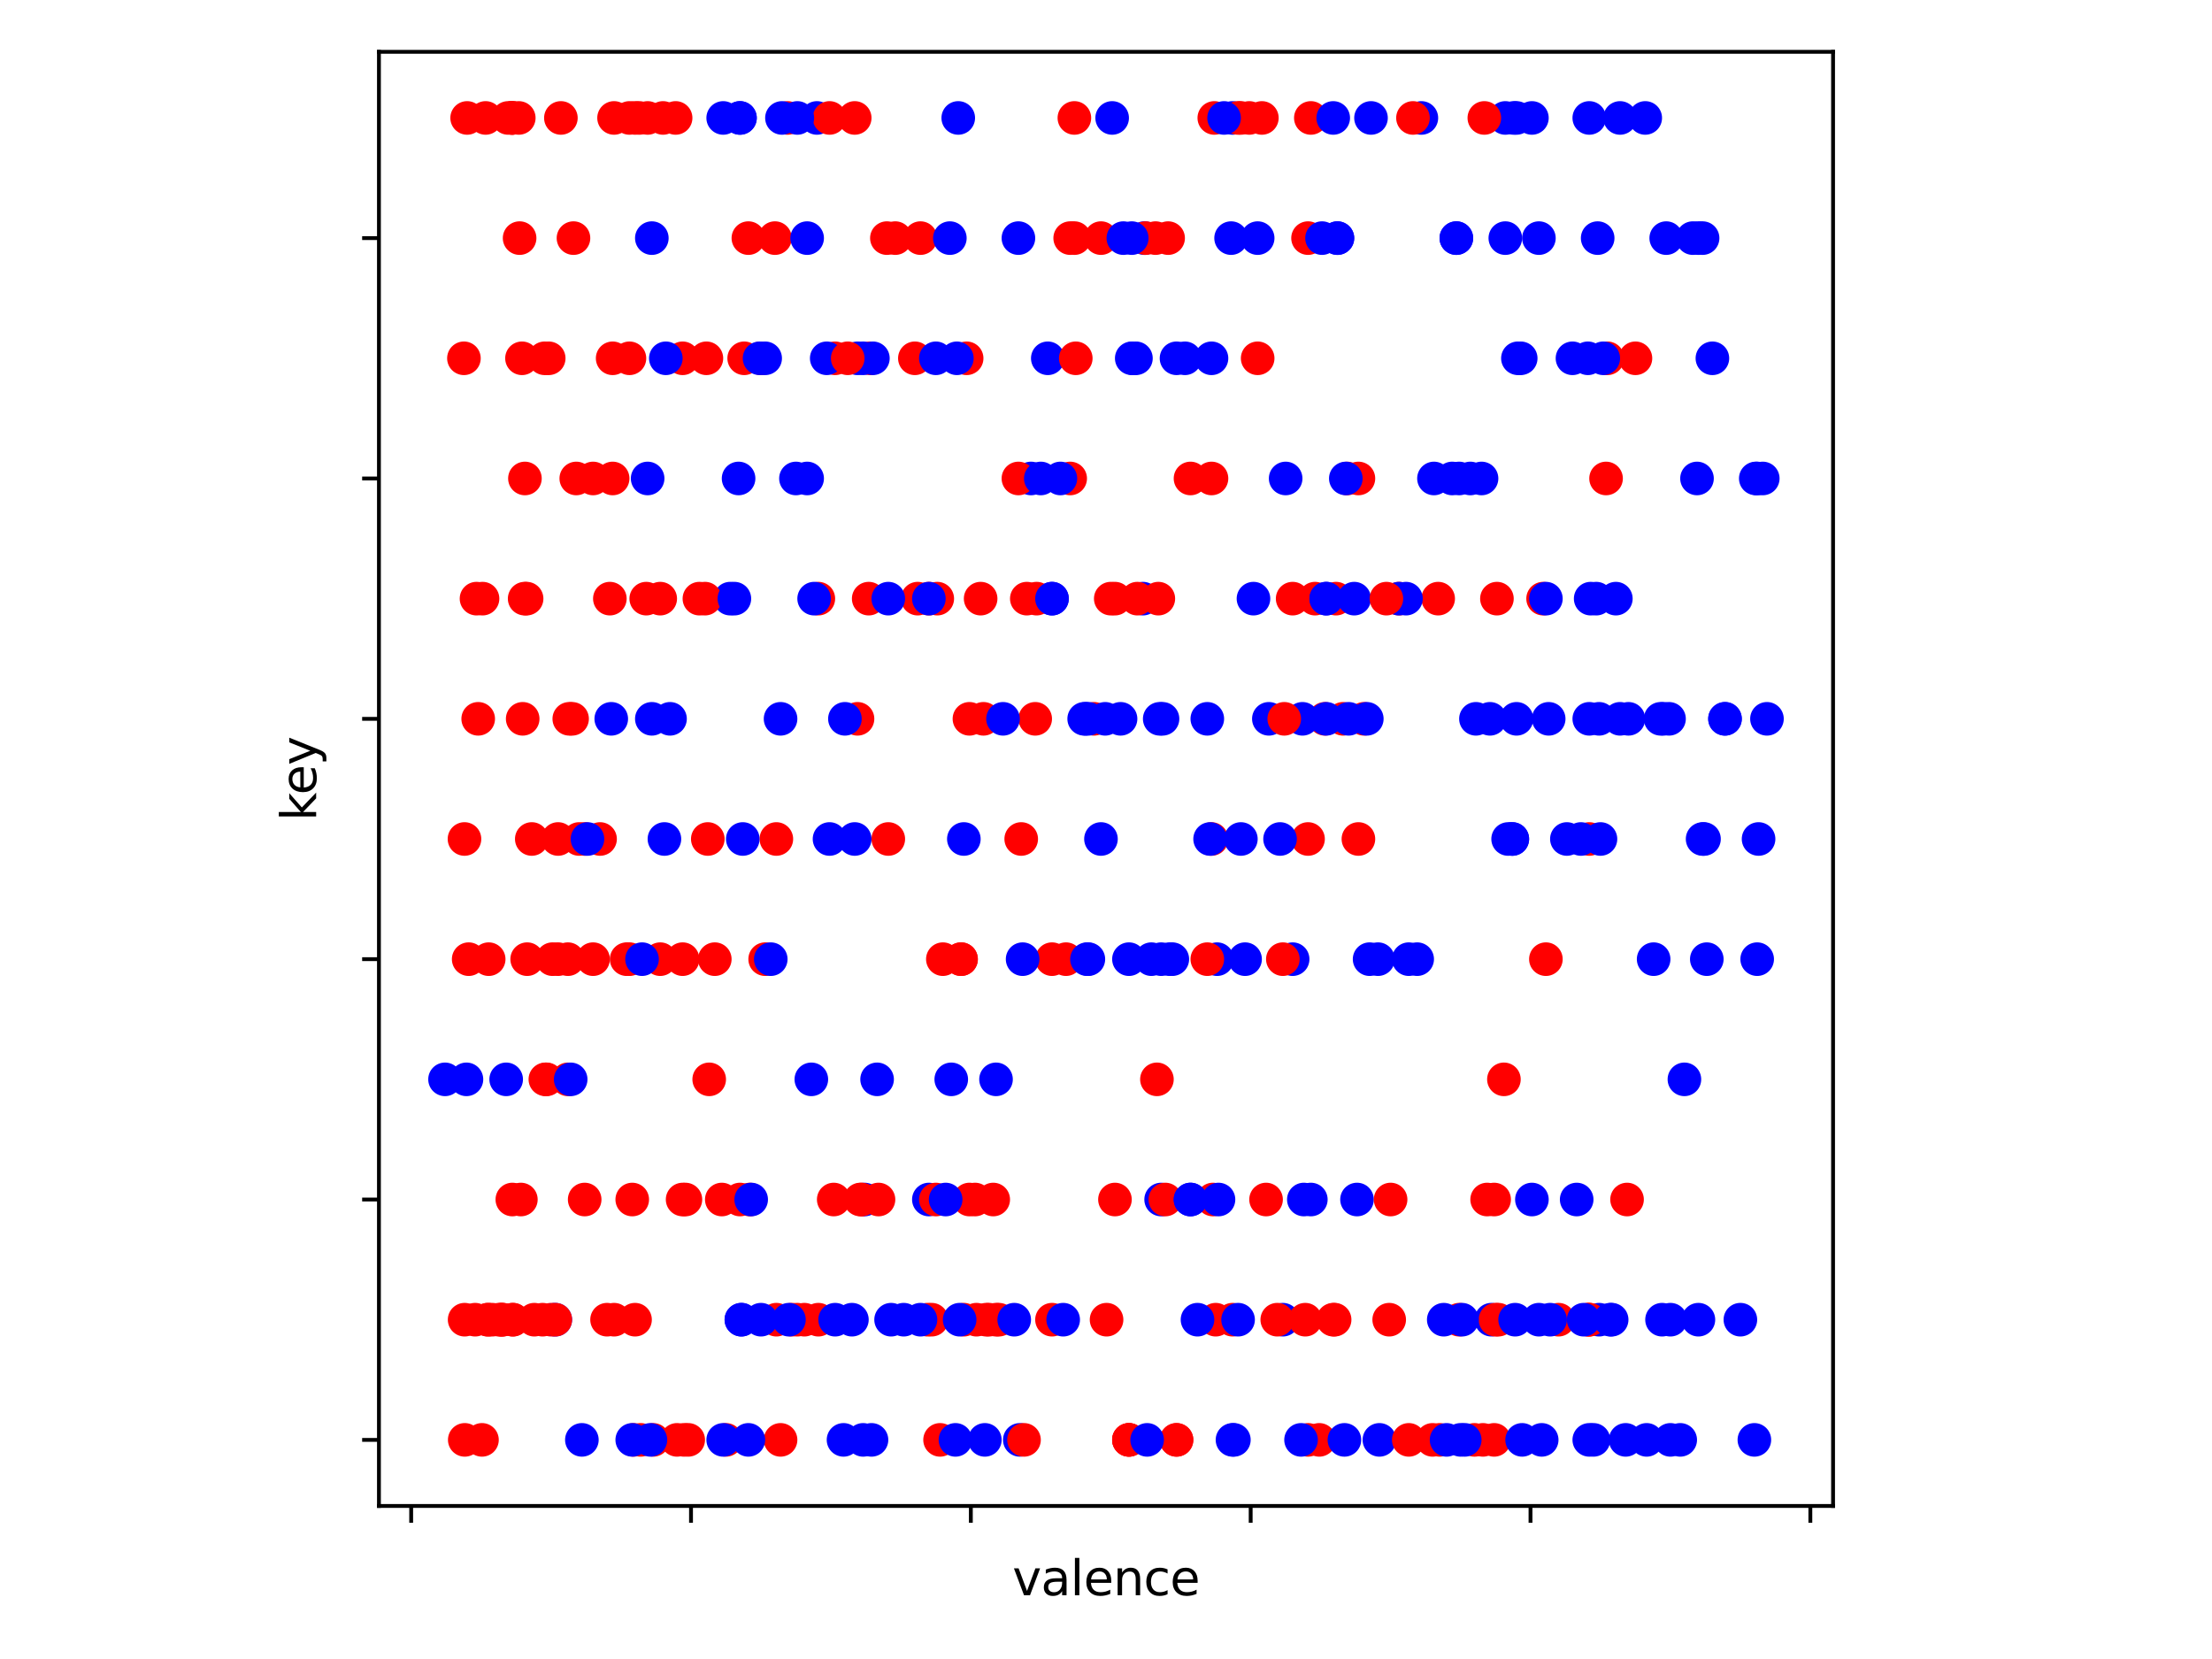 <?xml version="1.0" encoding="utf-8" standalone="no"?>
<!DOCTYPE svg PUBLIC "-//W3C//DTD SVG 1.1//EN"
  "http://www.w3.org/Graphics/SVG/1.1/DTD/svg11.dtd">
<svg xmlns:xlink="http://www.w3.org/1999/xlink" width="460.8pt" height="345.6pt" viewBox="0 0 460.8 345.6" xmlns="http://www.w3.org/2000/svg" version="1.1">
 <defs>
  <style type="text/css">*{stroke-linejoin: round; stroke-linecap: butt}</style>
 </defs>
 <g id="figure_1">
  <g id="patch_1">
   <path d="M 0 345.6 
L 460.8 345.6 
L 460.8 0 
L 0 0 
z
" style="fill: #ffffff"/>
  </g>
  <g id="axes_1">
   <g id="patch_2">
    <path d="M 78.94 313.72 
L 381.86 313.72 
L 381.86 10.8 
L 78.94 10.8 
z
" style="fill: #ffffff"/>
   </g>
   <g id="PathCollection_1">
    <defs>
     <path id="C0_0_d9a3cdf1ca" d="M 0 3 
C 0.796 3 1.559 2.684 2.121 2.121 
C 2.684 1.559 3 0.796 3 -0 
C 3 -0.796 2.684 -1.559 2.121 -2.121 
C 1.559 -2.684 0.796 -3 0 -3 
C -0.796 -3 -1.559 -2.684 -2.121 -2.121 
C -2.684 -1.559 -3 -0.796 -3 0 
C -3 0.796 -2.684 1.559 -2.121 2.121 
C -1.559 2.684 -0.796 3 0 3 
z
"/>
    </defs>
    <g clip-path="url(#p749a6fd39f)">
     <use xlink:href="#C0_0_d9a3cdf1ca" x="272.488" y="174.777" style="fill: #ff0000; stroke: #ff0000"/>
    </g>
    <g clip-path="url(#p749a6fd39f)">
     <use xlink:href="#C0_0_d9a3cdf1ca" x="321.456" y="124.708" style="fill: #ff0000; stroke: #ff0000"/>
    </g>
    <g clip-path="url(#p749a6fd39f)">
     <use xlink:href="#C0_0_d9a3cdf1ca" x="185.047" y="174.777" style="fill: #ff0000; stroke: #ff0000"/>
    </g>
    <g clip-path="url(#p749a6fd39f)">
     <use xlink:href="#C0_0_d9a3cdf1ca" x="285.313" y="199.812" style="fill: #0000ff; stroke: #0000ff"/>
    </g>
    <g clip-path="url(#p749a6fd39f)">
     <use xlink:href="#C0_0_d9a3cdf1ca" x="262.87" y="24.569" style="fill: #ff0000; stroke: #ff0000"/>
    </g>
    <g clip-path="url(#p749a6fd39f)">
     <use xlink:href="#C0_0_d9a3cdf1ca" x="277.735" y="274.916" style="fill: #ff0000; stroke: #ff0000"/>
    </g>
    <g clip-path="url(#p749a6fd39f)">
     <use xlink:href="#C0_0_d9a3cdf1ca" x="303.967" y="274.916" style="fill: #ff0000; stroke: #ff0000"/>
    </g>
    <g clip-path="url(#p749a6fd39f)">
     <use xlink:href="#C0_0_d9a3cdf1ca" x="200.787" y="174.777" style="fill: #0000ff; stroke: #0000ff"/>
    </g>
    <g clip-path="url(#p749a6fd39f)">
     <use xlink:href="#C0_0_d9a3cdf1ca" x="213.903" y="124.708" style="fill: #ff0000; stroke: #ff0000"/>
    </g>
    <g clip-path="url(#p749a6fd39f)">
     <use xlink:href="#C0_0_d9a3cdf1ca" x="218.275" y="74.639" style="fill: #0000ff; stroke: #0000ff"/>
    </g>
    <g clip-path="url(#p749a6fd39f)">
     <use xlink:href="#C0_0_d9a3cdf1ca" x="142.201" y="199.812" style="fill: #ff0000; stroke: #ff0000"/>
    </g>
    <g clip-path="url(#p749a6fd39f)">
     <use xlink:href="#C0_0_d9a3cdf1ca" x="331.366" y="124.708" style="fill: #0000ff; stroke: #0000ff"/>
    </g>
    <g clip-path="url(#p749a6fd39f)">
     <use xlink:href="#C0_0_d9a3cdf1ca" x="296.098" y="24.569" style="fill: #0000ff; stroke: #0000ff"/>
    </g>
    <g clip-path="url(#p749a6fd39f)">
     <use xlink:href="#C0_0_d9a3cdf1ca" x="214.777" y="99.673" style="fill: #0000ff; stroke: #0000ff"/>
    </g>
    <g clip-path="url(#p749a6fd39f)">
     <use xlink:href="#C0_0_d9a3cdf1ca" x="180.092" y="249.881" style="fill: #0000ff; stroke: #0000ff"/>
    </g>
    <g clip-path="url(#p749a6fd39f)">
     <use xlink:href="#C0_0_d9a3cdf1ca" x="193.5" y="249.881" style="fill: #0000ff; stroke: #0000ff"/>
    </g>
    <g clip-path="url(#p749a6fd39f)">
     <use xlink:href="#C0_0_d9a3cdf1ca" x="313.294" y="224.847" style="fill: #ff0000; stroke: #ff0000"/>
    </g>
    <g clip-path="url(#p749a6fd39f)">
     <use xlink:href="#C0_0_d9a3cdf1ca" x="241.884" y="249.881" style="fill: #0000ff; stroke: #0000ff"/>
    </g>
    <g clip-path="url(#p749a6fd39f)">
     <use xlink:href="#C0_0_d9a3cdf1ca" x="151.236" y="299.951" style="fill: #ff0000; stroke: #ff0000"/>
    </g>
    <g clip-path="url(#p749a6fd39f)">
     <use xlink:href="#C0_0_d9a3cdf1ca" x="194.957" y="249.881" style="fill: #ff0000; stroke: #ff0000"/>
    </g>
    <g clip-path="url(#p749a6fd39f)">
     <use xlink:href="#C0_0_d9a3cdf1ca" x="322.038" y="124.708" style="fill: #0000ff; stroke: #0000ff"/>
    </g>
    <g clip-path="url(#p749a6fd39f)">
     <use xlink:href="#C0_0_d9a3cdf1ca" x="183.007" y="249.881" style="fill: #ff0000; stroke: #ff0000"/>
    </g>
    <g clip-path="url(#p749a6fd39f)">
     <use xlink:href="#C0_0_d9a3cdf1ca" x="158.523" y="74.639" style="fill: #ff0000; stroke: #ff0000"/>
    </g>
    <g clip-path="url(#p749a6fd39f)">
     <use xlink:href="#C0_0_d9a3cdf1ca" x="322.038" y="199.812" style="fill: #ff0000; stroke: #ff0000"/>
    </g>
    <g clip-path="url(#p749a6fd39f)">
     <use xlink:href="#C0_0_d9a3cdf1ca" x="224.104" y="74.639" style="fill: #ff0000; stroke: #ff0000"/>
    </g>
    <g clip-path="url(#p749a6fd39f)">
     <use xlink:href="#C0_0_d9a3cdf1ca" x="219.149" y="199.812" style="fill: #ff0000; stroke: #ff0000"/>
    </g>
    <g clip-path="url(#p749a6fd39f)">
     <use xlink:href="#C0_0_d9a3cdf1ca" x="340.693" y="74.639" style="fill: #ff0000; stroke: #ff0000"/>
    </g>
    <g clip-path="url(#p749a6fd39f)">
     <use xlink:href="#C0_0_d9a3cdf1ca" x="181.258" y="74.639" style="fill: #ff0000; stroke: #ff0000"/>
    </g>
    <g clip-path="url(#p749a6fd39f)">
     <use xlink:href="#C0_0_d9a3cdf1ca" x="235.18" y="299.951" style="fill: #ff0000; stroke: #ff0000"/>
    </g>
    <g clip-path="url(#p749a6fd39f)">
     <use xlink:href="#C0_0_d9a3cdf1ca" x="143.367" y="299.951" style="fill: #ff0000; stroke: #ff0000"/>
    </g>
    <g clip-path="url(#p749a6fd39f)">
     <use xlink:href="#C0_0_d9a3cdf1ca" x="131.999" y="299.951" style="fill: #ff0000; stroke: #ff0000"/>
    </g>
    <g clip-path="url(#p749a6fd39f)">
     <use xlink:href="#C0_0_d9a3cdf1ca" x="193.208" y="274.916" style="fill: #ff0000; stroke: #ff0000"/>
    </g>
    <g clip-path="url(#p749a6fd39f)">
     <use xlink:href="#C0_0_d9a3cdf1ca" x="199.621" y="24.569" style="fill: #0000ff; stroke: #0000ff"/>
    </g>
    <g clip-path="url(#p749a6fd39f)">
     <use xlink:href="#C0_0_d9a3cdf1ca" x="127.627" y="99.673" style="fill: #ff0000; stroke: #ff0000"/>
    </g>
    <g clip-path="url(#p749a6fd39f)">
     <use xlink:href="#C0_0_d9a3cdf1ca" x="316.209" y="74.639" style="fill: #0000ff; stroke: #0000ff"/>
    </g>
    <g clip-path="url(#p749a6fd39f)">
     <use xlink:href="#C0_0_d9a3cdf1ca" x="287.353" y="299.951" style="fill: #0000ff; stroke: #0000ff"/>
    </g>
    <g clip-path="url(#p749a6fd39f)">
     <use xlink:href="#C0_0_d9a3cdf1ca" x="269.282" y="199.812" style="fill: #0000ff; stroke: #0000ff"/>
    </g>
    <g clip-path="url(#p749a6fd39f)">
     <use xlink:href="#C0_0_d9a3cdf1ca" x="205.159" y="299.951" style="fill: #0000ff; stroke: #0000ff"/>
    </g>
    <g clip-path="url(#p749a6fd39f)">
     <use xlink:href="#C0_0_d9a3cdf1ca" x="253.543" y="199.812" style="fill: #0000ff; stroke: #0000ff"/>
    </g>
    <g clip-path="url(#p749a6fd39f)">
     <use xlink:href="#C0_0_d9a3cdf1ca" x="170.182" y="24.569" style="fill: #0000ff; stroke: #0000ff"/>
    </g>
    <g clip-path="url(#p749a6fd39f)">
     <use xlink:href="#C0_0_d9a3cdf1ca" x="258.498" y="24.569" style="fill: #ff0000; stroke: #ff0000"/>
    </g>
    <g clip-path="url(#p749a6fd39f)">
     <use xlink:href="#C0_0_d9a3cdf1ca" x="238.386" y="49.604" style="fill: #0000ff; stroke: #0000ff"/>
    </g>
    <g clip-path="url(#p749a6fd39f)">
     <use xlink:href="#C0_0_d9a3cdf1ca" x="239.844" y="199.812" style="fill: #0000ff; stroke: #0000ff"/>
    </g>
    <g clip-path="url(#p749a6fd39f)">
     <use xlink:href="#C0_0_d9a3cdf1ca" x="177.469" y="274.916" style="fill: #0000ff; stroke: #0000ff"/>
    </g>
    <g clip-path="url(#p749a6fd39f)">
     <use xlink:href="#C0_0_d9a3cdf1ca" x="282.69" y="249.881" style="fill: #0000ff; stroke: #0000ff"/>
    </g>
    <g clip-path="url(#p749a6fd39f)">
     <use xlink:href="#C0_0_d9a3cdf1ca" x="366.051" y="99.673" style="fill: #0000ff; stroke: #0000ff"/>
    </g>
    <g clip-path="url(#p749a6fd39f)">
     <use xlink:href="#C0_0_d9a3cdf1ca" x="132.291" y="274.916" style="fill: #ff0000; stroke: #ff0000"/>
    </g>
    <g clip-path="url(#p749a6fd39f)">
     <use xlink:href="#C0_0_d9a3cdf1ca" x="114.803" y="274.916" style="fill: #ff0000; stroke: #ff0000"/>
    </g>
    <g clip-path="url(#p749a6fd39f)">
     <use xlink:href="#C0_0_d9a3cdf1ca" x="253.251" y="274.916" style="fill: #ff0000; stroke: #ff0000"/>
    </g>
    <g clip-path="url(#p749a6fd39f)">
     <use xlink:href="#C0_0_d9a3cdf1ca" x="332.823" y="49.604" style="fill: #0000ff; stroke: #0000ff"/>
    </g>
    <g clip-path="url(#p749a6fd39f)">
     <use xlink:href="#C0_0_d9a3cdf1ca" x="346.522" y="149.743" style="fill: #0000ff; stroke: #0000ff"/>
    </g>
    <g clip-path="url(#p749a6fd39f)">
     <use xlink:href="#C0_0_d9a3cdf1ca" x="278.026" y="274.916" style="fill: #ff0000; stroke: #ff0000"/>
    </g>
    <g clip-path="url(#p749a6fd39f)">
     <use xlink:href="#C0_0_d9a3cdf1ca" x="326.411" y="174.777" style="fill: #0000ff; stroke: #0000ff"/>
    </g>
    <g clip-path="url(#p749a6fd39f)">
     <use xlink:href="#C0_0_d9a3cdf1ca" x="303.384" y="49.604" style="fill: #0000ff; stroke: #0000ff"/>
    </g>
    <g clip-path="url(#p749a6fd39f)">
     <use xlink:href="#C0_0_d9a3cdf1ca" x="150.654" y="299.951" style="fill: #0000ff; stroke: #0000ff"/>
    </g>
    <g clip-path="url(#p749a6fd39f)">
     <use xlink:href="#C0_0_d9a3cdf1ca" x="213.028" y="199.812" style="fill: #0000ff; stroke: #0000ff"/>
    </g>
    <g clip-path="url(#p749a6fd39f)">
     <use xlink:href="#C0_0_d9a3cdf1ca" x="299.887" y="299.951" style="fill: #ff0000; stroke: #ff0000"/>
    </g>
    <g clip-path="url(#p749a6fd39f)">
     <use xlink:href="#C0_0_d9a3cdf1ca" x="219.149" y="124.708" style="fill: #0000ff; stroke: #0000ff"/>
    </g>
    <g clip-path="url(#p749a6fd39f)">
     <use xlink:href="#C0_0_d9a3cdf1ca" x="308.922" y="299.951" style="fill: #ff0000; stroke: #ff0000"/>
    </g>
    <g clip-path="url(#p749a6fd39f)">
     <use xlink:href="#C0_0_d9a3cdf1ca" x="261.995" y="49.604" style="fill: #0000ff; stroke: #0000ff"/>
    </g>
    <g clip-path="url(#p749a6fd39f)">
     <use xlink:href="#C0_0_d9a3cdf1ca" x="154.151" y="24.569" style="fill: #0000ff; stroke: #0000ff"/>
    </g>
    <g clip-path="url(#p749a6fd39f)">
     <use xlink:href="#C0_0_d9a3cdf1ca" x="336.612" y="124.708" style="fill: #0000ff; stroke: #0000ff"/>
    </g>
    <g clip-path="url(#p749a6fd39f)">
     <use xlink:href="#C0_0_d9a3cdf1ca" x="115.677" y="274.916" style="fill: #0000ff; stroke: #0000ff"/>
    </g>
    <g clip-path="url(#p749a6fd39f)">
     <use xlink:href="#C0_0_d9a3cdf1ca" x="134.914" y="99.673" style="fill: #0000ff; stroke: #0000ff"/>
    </g>
    <g clip-path="url(#p749a6fd39f)">
     <use xlink:href="#C0_0_d9a3cdf1ca" x="238.095" y="124.708" style="fill: #0000ff; stroke: #0000ff"/>
    </g>
    <g clip-path="url(#p749a6fd39f)">
     <use xlink:href="#C0_0_d9a3cdf1ca" x="204.867" y="149.743" style="fill: #ff0000; stroke: #ff0000"/>
    </g>
    <g clip-path="url(#p749a6fd39f)">
     <use xlink:href="#C0_0_d9a3cdf1ca" x="120.632" y="174.777" style="fill: #ff0000; stroke: #ff0000"/>
    </g>
    <g clip-path="url(#p749a6fd39f)">
     <use xlink:href="#C0_0_d9a3cdf1ca" x="115.677" y="274.916" style="fill: #ff0000; stroke: #ff0000"/>
    </g>
    <g clip-path="url(#p749a6fd39f)">
     <use xlink:href="#C0_0_d9a3cdf1ca" x="310.671" y="274.916" style="fill: #0000ff; stroke: #0000ff"/>
    </g>
    <g clip-path="url(#p749a6fd39f)">
     <use xlink:href="#C0_0_d9a3cdf1ca" x="212.154" y="99.673" style="fill: #ff0000; stroke: #ff0000"/>
    </g>
    <g clip-path="url(#p749a6fd39f)">
     <use xlink:href="#C0_0_d9a3cdf1ca" x="263.744" y="249.881" style="fill: #ff0000; stroke: #ff0000"/>
    </g>
    <g clip-path="url(#p749a6fd39f)">
     <use xlink:href="#C0_0_d9a3cdf1ca" x="215.652" y="149.743" style="fill: #ff0000; stroke: #ff0000"/>
    </g>
    <g clip-path="url(#p749a6fd39f)">
     <use xlink:href="#C0_0_d9a3cdf1ca" x="334.572" y="99.673" style="fill: #ff0000; stroke: #ff0000"/>
    </g>
    <g clip-path="url(#p749a6fd39f)">
     <use xlink:href="#C0_0_d9a3cdf1ca" x="273.071" y="24.569" style="fill: #ff0000; stroke: #ff0000"/>
    </g>
    <g clip-path="url(#p749a6fd39f)">
     <use xlink:href="#C0_0_d9a3cdf1ca" x="142.201" y="74.639" style="fill: #ff0000; stroke: #ff0000"/>
    </g>
    <g clip-path="url(#p749a6fd39f)">
     <use xlink:href="#C0_0_d9a3cdf1ca" x="127.336" y="149.743" style="fill: #0000ff; stroke: #0000ff"/>
    </g>
    <g clip-path="url(#p749a6fd39f)">
     <use xlink:href="#C0_0_d9a3cdf1ca" x="147.447" y="174.777" style="fill: #ff0000; stroke: #ff0000"/>
    </g>
    <g clip-path="url(#p749a6fd39f)">
     <use xlink:href="#C0_0_d9a3cdf1ca" x="161.729" y="174.777" style="fill: #ff0000; stroke: #ff0000"/>
    </g>
    <g clip-path="url(#p749a6fd39f)">
     <use xlink:href="#C0_0_d9a3cdf1ca" x="97.169" y="224.847" style="fill: #0000ff; stroke: #0000ff"/>
    </g>
    <g clip-path="url(#p749a6fd39f)">
     <use xlink:href="#C0_0_d9a3cdf1ca" x="156.191" y="249.881" style="fill: #ff0000; stroke: #ff0000"/>
    </g>
    <g clip-path="url(#p749a6fd39f)">
     <use xlink:href="#C0_0_d9a3cdf1ca" x="267.242" y="274.916" style="fill: #0000ff; stroke: #0000ff"/>
    </g>
    <g clip-path="url(#p749a6fd39f)">
     <use xlink:href="#C0_0_d9a3cdf1ca" x="315.335" y="24.569" style="fill: #0000ff; stroke: #0000ff"/>
    </g>
    <g clip-path="url(#p749a6fd39f)">
     <use xlink:href="#C0_0_d9a3cdf1ca" x="319.124" y="24.569" style="fill: #0000ff; stroke: #0000ff"/>
    </g>
    <g clip-path="url(#p749a6fd39f)">
     <use xlink:href="#C0_0_d9a3cdf1ca" x="212.445" y="299.951" style="fill: #0000ff; stroke: #0000ff"/>
    </g>
    <g clip-path="url(#p749a6fd39f)">
     <use xlink:href="#C0_0_d9a3cdf1ca" x="307.173" y="299.951" style="fill: #ff0000; stroke: #ff0000"/>
    </g>
    <g clip-path="url(#p749a6fd39f)">
     <use xlink:href="#C0_0_d9a3cdf1ca" x="294.349" y="24.569" style="fill: #ff0000; stroke: #ff0000"/>
    </g>
    <g clip-path="url(#p749a6fd39f)">
     <use xlink:href="#C0_0_d9a3cdf1ca" x="256.749" y="24.569" style="fill: #0000ff; stroke: #0000ff"/>
    </g>
    <g clip-path="url(#p749a6fd39f)">
     <use xlink:href="#C0_0_d9a3cdf1ca" x="229.351" y="174.777" style="fill: #0000ff; stroke: #0000ff"/>
    </g>
    <g clip-path="url(#p749a6fd39f)">
     <use xlink:href="#C0_0_d9a3cdf1ca" x="154.443" y="274.916" style="fill: #0000ff; stroke: #0000ff"/>
    </g>
    <g clip-path="url(#p749a6fd39f)">
     <use xlink:href="#C0_0_d9a3cdf1ca" x="127.627" y="74.639" style="fill: #ff0000; stroke: #ff0000"/>
    </g>
    <g clip-path="url(#p749a6fd39f)">
     <use xlink:href="#C0_0_d9a3cdf1ca" x="212.737" y="174.777" style="fill: #ff0000; stroke: #ff0000"/>
    </g>
    <g clip-path="url(#p749a6fd39f)">
     <use xlink:href="#C0_0_d9a3cdf1ca" x="152.111" y="124.708" style="fill: #0000ff; stroke: #0000ff"/>
    </g>
    <g clip-path="url(#p749a6fd39f)">
     <use xlink:href="#C0_0_d9a3cdf1ca" x="169.016" y="224.847" style="fill: #0000ff; stroke: #0000ff"/>
    </g>
    <g clip-path="url(#p749a6fd39f)">
     <use xlink:href="#C0_0_d9a3cdf1ca" x="136.08" y="299.951" style="fill: #ff0000; stroke: #ff0000"/>
    </g>
    <g clip-path="url(#p749a6fd39f)">
     <use xlink:href="#C0_0_d9a3cdf1ca" x="333.114" y="274.916" style="fill: #0000ff; stroke: #0000ff"/>
    </g>
    <g clip-path="url(#p749a6fd39f)">
     <use xlink:href="#C0_0_d9a3cdf1ca" x="99.267" y="124.708" style="fill: #ff0000; stroke: #ff0000"/>
    </g>
    <g clip-path="url(#p749a6fd39f)">
     <use xlink:href="#C0_0_d9a3cdf1ca" x="190.585" y="74.639" style="fill: #ff0000; stroke: #ff0000"/>
    </g>
    <g clip-path="url(#p749a6fd39f)">
     <use xlink:href="#C0_0_d9a3cdf1ca" x="311.837" y="124.708" style="fill: #ff0000; stroke: #ff0000"/>
    </g>
    <g clip-path="url(#p749a6fd39f)">
     <use xlink:href="#C0_0_d9a3cdf1ca" x="245.09" y="299.951" style="fill: #ff0000; stroke: #ff0000"/>
    </g>
    <g clip-path="url(#p749a6fd39f)">
     <use xlink:href="#C0_0_d9a3cdf1ca" x="235.18" y="299.951" style="fill: #ff0000; stroke: #ff0000"/>
    </g>
    <g clip-path="url(#p749a6fd39f)">
     <use xlink:href="#C0_0_d9a3cdf1ca" x="311.254" y="299.951" style="fill: #ff0000; stroke: #ff0000"/>
    </g>
    <g clip-path="url(#p749a6fd39f)">
     <use xlink:href="#C0_0_d9a3cdf1ca" x="203.118" y="249.881" style="fill: #ff0000; stroke: #ff0000"/>
    </g>
    <g clip-path="url(#p749a6fd39f)">
     <use xlink:href="#C0_0_d9a3cdf1ca" x="260.247" y="24.569" style="fill: #ff0000; stroke: #ff0000"/>
    </g>
    <g clip-path="url(#p749a6fd39f)">
     <use xlink:href="#C0_0_d9a3cdf1ca" x="298.429" y="299.951" style="fill: #ff0000; stroke: #ff0000"/>
    </g>
    <g clip-path="url(#p749a6fd39f)">
     <use xlink:href="#C0_0_d9a3cdf1ca" x="204.284" y="124.708" style="fill: #ff0000; stroke: #ff0000"/>
    </g>
    <g clip-path="url(#p749a6fd39f)">
     <use xlink:href="#C0_0_d9a3cdf1ca" x="245.09" y="299.951" style="fill: #ff0000; stroke: #ff0000"/>
    </g>
    <g clip-path="url(#p749a6fd39f)">
     <use xlink:href="#C0_0_d9a3cdf1ca" x="196.414" y="199.812" style="fill: #ff0000; stroke: #ff0000"/>
    </g>
    <g clip-path="url(#p749a6fd39f)">
     <use xlink:href="#C0_0_d9a3cdf1ca" x="235.18" y="299.951" style="fill: #ff0000; stroke: #ff0000"/>
    </g>
    <g clip-path="url(#p749a6fd39f)">
     <use xlink:href="#C0_0_d9a3cdf1ca" x="213.32" y="299.951" style="fill: #ff0000; stroke: #ff0000"/>
    </g>
    <g clip-path="url(#p749a6fd39f)">
     <use xlink:href="#C0_0_d9a3cdf1ca" x="200.204" y="199.812" style="fill: #ff0000; stroke: #ff0000"/>
    </g>
    <g clip-path="url(#p749a6fd39f)">
     <use xlink:href="#C0_0_d9a3cdf1ca" x="256.749" y="274.916" style="fill: #ff0000; stroke: #ff0000"/>
    </g>
    <g clip-path="url(#p749a6fd39f)">
     <use xlink:href="#C0_0_d9a3cdf1ca" x="324.662" y="274.916" style="fill: #ff0000; stroke: #ff0000"/>
    </g>
    <g clip-path="url(#p749a6fd39f)">
     <use xlink:href="#C0_0_d9a3cdf1ca" x="191.168" y="124.708" style="fill: #ff0000; stroke: #ff0000"/>
    </g>
    <g clip-path="url(#p749a6fd39f)">
     <use xlink:href="#C0_0_d9a3cdf1ca" x="331.074" y="174.777" style="fill: #ff0000; stroke: #ff0000"/>
    </g>
    <g clip-path="url(#p749a6fd39f)">
     <use xlink:href="#C0_0_d9a3cdf1ca" x="219.149" y="274.916" style="fill: #ff0000; stroke: #ff0000"/>
    </g>
    <g clip-path="url(#p749a6fd39f)">
     <use xlink:href="#C0_0_d9a3cdf1ca" x="248.005" y="99.673" style="fill: #ff0000; stroke: #ff0000"/>
    </g>
    <g clip-path="url(#p749a6fd39f)">
     <use xlink:href="#C0_0_d9a3cdf1ca" x="173.971" y="74.639" style="fill: #ff0000; stroke: #ff0000"/>
    </g>
    <g clip-path="url(#p749a6fd39f)">
     <use xlink:href="#C0_0_d9a3cdf1ca" x="223.813" y="49.604" style="fill: #ff0000; stroke: #ff0000"/>
    </g>
    <g clip-path="url(#p749a6fd39f)">
     <use xlink:href="#C0_0_d9a3cdf1ca" x="223.813" y="24.569" style="fill: #ff0000; stroke: #ff0000"/>
    </g>
    <g clip-path="url(#p749a6fd39f)">
     <use xlink:href="#C0_0_d9a3cdf1ca" x="311.254" y="249.881" style="fill: #ff0000; stroke: #ff0000"/>
    </g>
    <g clip-path="url(#p749a6fd39f)">
     <use xlink:href="#C0_0_d9a3cdf1ca" x="331.074" y="274.916" style="fill: #ff0000; stroke: #ff0000"/>
    </g>
    <g clip-path="url(#p749a6fd39f)">
     <use xlink:href="#C0_0_d9a3cdf1ca" x="274.82" y="299.951" style="fill: #ff0000; stroke: #ff0000"/>
    </g>
    <g clip-path="url(#p749a6fd39f)">
     <use xlink:href="#C0_0_d9a3cdf1ca" x="273.946" y="124.708" style="fill: #ff0000; stroke: #ff0000"/>
    </g>
    <g clip-path="url(#p749a6fd39f)">
     <use xlink:href="#C0_0_d9a3cdf1ca" x="331.074" y="274.916" style="fill: #ff0000; stroke: #ff0000"/>
    </g>
    <g clip-path="url(#p749a6fd39f)">
     <use xlink:href="#C0_0_d9a3cdf1ca" x="206.907" y="249.881" style="fill: #ff0000; stroke: #ff0000"/>
    </g>
    <g clip-path="url(#p749a6fd39f)">
     <use xlink:href="#C0_0_d9a3cdf1ca" x="334.863" y="74.639" style="fill: #ff0000; stroke: #ff0000"/>
    </g>
    <g clip-path="url(#p749a6fd39f)">
     <use xlink:href="#C0_0_d9a3cdf1ca" x="172.805" y="24.569" style="fill: #ff0000; stroke: #ff0000"/>
    </g>
    <g clip-path="url(#p749a6fd39f)">
     <use xlink:href="#C0_0_d9a3cdf1ca" x="154.151" y="249.881" style="fill: #ff0000; stroke: #ff0000"/>
    </g>
    <g clip-path="url(#p749a6fd39f)">
     <use xlink:href="#C0_0_d9a3cdf1ca" x="241.01" y="224.847" style="fill: #ff0000; stroke: #ff0000"/>
    </g>
    <g clip-path="url(#p749a6fd39f)">
     <use xlink:href="#C0_0_d9a3cdf1ca" x="311.546" y="274.916" style="fill: #ff0000; stroke: #ff0000"/>
    </g>
    <g clip-path="url(#p749a6fd39f)">
     <use xlink:href="#C0_0_d9a3cdf1ca" x="164.061" y="24.569" style="fill: #ff0000; stroke: #ff0000"/>
    </g>
    <g clip-path="url(#p749a6fd39f)">
     <use xlink:href="#C0_0_d9a3cdf1ca" x="227.893" y="149.743" style="fill: #ff0000; stroke: #ff0000"/>
    </g>
    <g clip-path="url(#p749a6fd39f)">
     <use xlink:href="#C0_0_d9a3cdf1ca" x="312.128" y="274.916" style="fill: #ff0000; stroke: #ff0000"/>
    </g>
    <g clip-path="url(#p749a6fd39f)">
     <use xlink:href="#C0_0_d9a3cdf1ca" x="282.981" y="99.673" style="fill: #ff0000; stroke: #ff0000"/>
    </g>
    <g clip-path="url(#p749a6fd39f)">
     <use xlink:href="#C0_0_d9a3cdf1ca" x="279.775" y="149.743" style="fill: #ff0000; stroke: #ff0000"/>
    </g>
    <g clip-path="url(#p749a6fd39f)">
     <use xlink:href="#C0_0_d9a3cdf1ca" x="208.073" y="274.916" style="fill: #ff0000; stroke: #ff0000"/>
    </g>
    <g clip-path="url(#p749a6fd39f)">
     <use xlink:href="#C0_0_d9a3cdf1ca" x="195.832" y="299.951" style="fill: #ff0000; stroke: #ff0000"/>
    </g>
    <g clip-path="url(#p749a6fd39f)">
     <use xlink:href="#C0_0_d9a3cdf1ca" x="184.756" y="49.604" style="fill: #ff0000; stroke: #ff0000"/>
    </g>
    <g clip-path="url(#p749a6fd39f)">
     <use xlink:href="#C0_0_d9a3cdf1ca" x="238.678" y="49.604" style="fill: #ff0000; stroke: #ff0000"/>
    </g>
    <g clip-path="url(#p749a6fd39f)">
     <use xlink:href="#C0_0_d9a3cdf1ca" x="257.915" y="24.569" style="fill: #ff0000; stroke: #ff0000"/>
    </g>
    <g clip-path="url(#p749a6fd39f)">
     <use xlink:href="#C0_0_d9a3cdf1ca" x="232.265" y="249.881" style="fill: #ff0000; stroke: #ff0000"/>
    </g>
    <g clip-path="url(#p749a6fd39f)">
     <use xlink:href="#C0_0_d9a3cdf1ca" x="215.943" y="124.708" style="fill: #ff0000; stroke: #ff0000"/>
    </g>
    <g clip-path="url(#p749a6fd39f)">
     <use xlink:href="#C0_0_d9a3cdf1ca" x="330.783" y="274.916" style="fill: #ff0000; stroke: #ff0000"/>
    </g>
    <g clip-path="url(#p749a6fd39f)">
     <use xlink:href="#C0_0_d9a3cdf1ca" x="289.394" y="274.916" style="fill: #ff0000; stroke: #ff0000"/>
    </g>
    <g clip-path="url(#p749a6fd39f)">
     <use xlink:href="#C0_0_d9a3cdf1ca" x="280.65" y="99.673" style="fill: #ff0000; stroke: #ff0000"/>
    </g>
    <g clip-path="url(#p749a6fd39f)">
     <use xlink:href="#C0_0_d9a3cdf1ca" x="289.685" y="249.881" style="fill: #ff0000; stroke: #ff0000"/>
    </g>
    <g clip-path="url(#p749a6fd39f)">
     <use xlink:href="#C0_0_d9a3cdf1ca" x="162.604" y="299.951" style="fill: #ff0000; stroke: #ff0000"/>
    </g>
    <g clip-path="url(#p749a6fd39f)">
     <use xlink:href="#C0_0_d9a3cdf1ca" x="278.318" y="124.708" style="fill: #ff0000; stroke: #ff0000"/>
    </g>
    <g clip-path="url(#p749a6fd39f)">
     <use xlink:href="#C0_0_d9a3cdf1ca" x="251.503" y="199.812" style="fill: #ff0000; stroke: #ff0000"/>
    </g>
    <g clip-path="url(#p749a6fd39f)">
     <use xlink:href="#C0_0_d9a3cdf1ca" x="267.242" y="199.812" style="fill: #ff0000; stroke: #ff0000"/>
    </g>
    <g clip-path="url(#p749a6fd39f)">
     <use xlink:href="#C0_0_d9a3cdf1ca" x="170.474" y="274.916" style="fill: #ff0000; stroke: #ff0000"/>
    </g>
    <g clip-path="url(#p749a6fd39f)">
     <use xlink:href="#C0_0_d9a3cdf1ca" x="201.369" y="74.639" style="fill: #ff0000; stroke: #ff0000"/>
    </g>
    <g clip-path="url(#p749a6fd39f)">
     <use xlink:href="#C0_0_d9a3cdf1ca" x="252.377" y="174.777" style="fill: #ff0000; stroke: #ff0000"/>
    </g>
    <g clip-path="url(#p749a6fd39f)">
     <use xlink:href="#C0_0_d9a3cdf1ca" x="291.434" y="124.708" style="fill: #ff0000; stroke: #ff0000"/>
    </g>
    <g clip-path="url(#p749a6fd39f)">
     <use xlink:href="#C0_0_d9a3cdf1ca" x="232.265" y="124.708" style="fill: #ff0000; stroke: #ff0000"/>
    </g>
    <g clip-path="url(#p749a6fd39f)">
     <use xlink:href="#C0_0_d9a3cdf1ca" x="242.758" y="249.881" style="fill: #ff0000; stroke: #ff0000"/>
    </g>
    <g clip-path="url(#p749a6fd39f)">
     <use xlink:href="#C0_0_d9a3cdf1ca" x="309.797" y="249.881" style="fill: #ff0000; stroke: #ff0000"/>
    </g>
    <g clip-path="url(#p749a6fd39f)">
     <use xlink:href="#C0_0_d9a3cdf1ca" x="299.595" y="124.708" style="fill: #ff0000; stroke: #ff0000"/>
    </g>
    <g clip-path="url(#p749a6fd39f)">
     <use xlink:href="#C0_0_d9a3cdf1ca" x="193.5" y="124.708" style="fill: #ff0000; stroke: #ff0000"/>
    </g>
    <g clip-path="url(#p749a6fd39f)">
     <use xlink:href="#C0_0_d9a3cdf1ca" x="269.282" y="124.708" style="fill: #ff0000; stroke: #ff0000"/>
    </g>
    <g clip-path="url(#p749a6fd39f)">
     <use xlink:href="#C0_0_d9a3cdf1ca" x="142.201" y="249.881" style="fill: #ff0000; stroke: #ff0000"/>
    </g>
    <g clip-path="url(#p749a6fd39f)">
     <use xlink:href="#C0_0_d9a3cdf1ca" x="252.96" y="24.569" style="fill: #ff0000; stroke: #ff0000"/>
    </g>
    <g clip-path="url(#p749a6fd39f)">
     <use xlink:href="#C0_0_d9a3cdf1ca" x="145.699" y="124.708" style="fill: #ff0000; stroke: #ff0000"/>
    </g>
    <g clip-path="url(#p749a6fd39f)">
     <use xlink:href="#C0_0_d9a3cdf1ca" x="105.854" y="24.569" style="fill: #ff0000; stroke: #ff0000"/>
    </g>
    <g clip-path="url(#p749a6fd39f)">
     <use xlink:href="#C0_0_d9a3cdf1ca" x="186.504" y="49.604" style="fill: #ff0000; stroke: #ff0000"/>
    </g>
    <g clip-path="url(#p749a6fd39f)">
     <use xlink:href="#C0_0_d9a3cdf1ca" x="134.623" y="124.708" style="fill: #ff0000; stroke: #ff0000"/>
    </g>
    <g clip-path="url(#p749a6fd39f)">
     <use xlink:href="#C0_0_d9a3cdf1ca" x="138.12" y="24.569" style="fill: #ff0000; stroke: #ff0000"/>
    </g>
    <g clip-path="url(#p749a6fd39f)">
     <use xlink:href="#C0_0_d9a3cdf1ca" x="99.617" y="149.743" style="fill: #ff0000; stroke: #ff0000"/>
    </g>
    <g clip-path="url(#p749a6fd39f)">
     <use xlink:href="#C0_0_d9a3cdf1ca" x="125.004" y="174.777" style="fill: #ff0000; stroke: #ff0000"/>
    </g>
    <g clip-path="url(#p749a6fd39f)">
     <use xlink:href="#C0_0_d9a3cdf1ca" x="166.101" y="274.916" style="fill: #ff0000; stroke: #ff0000"/>
    </g>
    <g clip-path="url(#p749a6fd39f)">
     <use xlink:href="#C0_0_d9a3cdf1ca" x="104.368" y="274.916" style="fill: #ff0000; stroke: #ff0000"/>
    </g>
    <g clip-path="url(#p749a6fd39f)">
     <use xlink:href="#C0_0_d9a3cdf1ca" x="133.457" y="299.951" style="fill: #ff0000; stroke: #ff0000"/>
    </g>
    <g clip-path="url(#p749a6fd39f)">
     <use xlink:href="#C0_0_d9a3cdf1ca" x="203.41" y="274.916" style="fill: #ff0000; stroke: #ff0000"/>
    </g>
    <g clip-path="url(#p749a6fd39f)">
     <use xlink:href="#C0_0_d9a3cdf1ca" x="108.244" y="49.604" style="fill: #ff0000; stroke: #ff0000"/>
    </g>
    <g clip-path="url(#p749a6fd39f)">
     <use xlink:href="#C0_0_d9a3cdf1ca" x="106.7" y="24.569" style="fill: #ff0000; stroke: #ff0000"/>
    </g>
    <g clip-path="url(#p749a6fd39f)">
     <use xlink:href="#C0_0_d9a3cdf1ca" x="101.628" y="274.916" style="fill: #ff0000; stroke: #ff0000"/>
    </g>
    <g clip-path="url(#p749a6fd39f)">
     <use xlink:href="#C0_0_d9a3cdf1ca" x="104.747" y="274.916" style="fill: #ff0000; stroke: #ff0000"/>
    </g>
    <g clip-path="url(#p749a6fd39f)">
     <use xlink:href="#C0_0_d9a3cdf1ca" x="116.26" y="174.777" style="fill: #ff0000; stroke: #ff0000"/>
    </g>
    <g clip-path="url(#p749a6fd39f)">
     <use xlink:href="#C0_0_d9a3cdf1ca" x="101.803" y="199.812" style="fill: #ff0000; stroke: #ff0000"/>
    </g>
    <g clip-path="url(#p749a6fd39f)">
     <use xlink:href="#C0_0_d9a3cdf1ca" x="222.938" y="99.673" style="fill: #ff0000; stroke: #ff0000"/>
    </g>
    <g clip-path="url(#p749a6fd39f)">
     <use xlink:href="#C0_0_d9a3cdf1ca" x="113.608" y="224.847" style="fill: #ff0000; stroke: #ff0000"/>
    </g>
    <g clip-path="url(#p749a6fd39f)">
     <use xlink:href="#C0_0_d9a3cdf1ca" x="97.314" y="24.569" style="fill: #ff0000; stroke: #ff0000"/>
    </g>
    <g clip-path="url(#p749a6fd39f)">
     <use xlink:href="#C0_0_d9a3cdf1ca" x="133.165" y="24.569" style="fill: #ff0000; stroke: #ff0000"/>
    </g>
    <g clip-path="url(#p749a6fd39f)">
     <use xlink:href="#C0_0_d9a3cdf1ca" x="96.644" y="74.639" style="fill: #ff0000; stroke: #ff0000"/>
    </g>
    <g clip-path="url(#p749a6fd39f)">
     <use xlink:href="#C0_0_d9a3cdf1ca" x="108.886" y="149.743" style="fill: #ff0000; stroke: #ff0000"/>
    </g>
    <g clip-path="url(#p749a6fd39f)">
     <use xlink:href="#C0_0_d9a3cdf1ca" x="164.936" y="274.916" style="fill: #ff0000; stroke: #ff0000"/>
    </g>
    <g clip-path="url(#p749a6fd39f)">
     <use xlink:href="#C0_0_d9a3cdf1ca" x="229.351" y="49.604" style="fill: #ff0000; stroke: #ff0000"/>
    </g>
    <g clip-path="url(#p749a6fd39f)">
     <use xlink:href="#C0_0_d9a3cdf1ca" x="159.398" y="199.812" style="fill: #ff0000; stroke: #ff0000"/>
    </g>
    <g clip-path="url(#p749a6fd39f)">
     <use xlink:href="#C0_0_d9a3cdf1ca" x="118.3" y="224.847" style="fill: #ff0000; stroke: #ff0000"/>
    </g>
    <g clip-path="url(#p749a6fd39f)">
     <use xlink:href="#C0_0_d9a3cdf1ca" x="131.125" y="199.812" style="fill: #ff0000; stroke: #ff0000"/>
    </g>
    <g clip-path="url(#p749a6fd39f)">
     <use xlink:href="#C0_0_d9a3cdf1ca" x="111.305" y="274.916" style="fill: #ff0000; stroke: #ff0000"/>
    </g>
    <g clip-path="url(#p749a6fd39f)">
     <use xlink:href="#C0_0_d9a3cdf1ca" x="131.125" y="24.569" style="fill: #ff0000; stroke: #ff0000"/>
    </g>
    <g clip-path="url(#p749a6fd39f)">
     <use xlink:href="#C0_0_d9a3cdf1ca" x="142.492" y="299.951" style="fill: #ff0000; stroke: #ff0000"/>
    </g>
    <g clip-path="url(#p749a6fd39f)">
     <use xlink:href="#C0_0_d9a3cdf1ca" x="121.798" y="174.777" style="fill: #ff0000; stroke: #ff0000"/>
    </g>
    <g clip-path="url(#p749a6fd39f)">
     <use xlink:href="#C0_0_d9a3cdf1ca" x="102.532" y="274.916" style="fill: #ff0000; stroke: #ff0000"/>
    </g>
    <g clip-path="url(#p749a6fd39f)">
     <use xlink:href="#C0_0_d9a3cdf1ca" x="96.79" y="274.916" style="fill: #ff0000; stroke: #ff0000"/>
    </g>
    <g clip-path="url(#p749a6fd39f)">
     <use xlink:href="#C0_0_d9a3cdf1ca" x="106.875" y="274.916" style="fill: #ff0000; stroke: #ff0000"/>
    </g>
    <g clip-path="url(#p749a6fd39f)">
     <use xlink:href="#C0_0_d9a3cdf1ca" x="113.025" y="274.916" style="fill: #ff0000; stroke: #ff0000"/>
    </g>
    <g clip-path="url(#p749a6fd39f)">
     <use xlink:href="#C0_0_d9a3cdf1ca" x="194.083" y="274.916" style="fill: #ff0000; stroke: #ff0000"/>
    </g>
    <g clip-path="url(#p749a6fd39f)">
     <use xlink:href="#C0_0_d9a3cdf1ca" x="109.702" y="124.708" style="fill: #ff0000; stroke: #ff0000"/>
    </g>
    <g clip-path="url(#p749a6fd39f)">
     <use xlink:href="#C0_0_d9a3cdf1ca" x="120.049" y="99.673" style="fill: #ff0000; stroke: #ff0000"/>
    </g>
    <g clip-path="url(#p749a6fd39f)">
     <use xlink:href="#C0_0_d9a3cdf1ca" x="206.033" y="274.916" style="fill: #ff0000; stroke: #ff0000"/>
    </g>
    <g clip-path="url(#p749a6fd39f)">
     <use xlink:href="#C0_0_d9a3cdf1ca" x="167.559" y="274.916" style="fill: #ff0000; stroke: #ff0000"/>
    </g>
    <g clip-path="url(#p749a6fd39f)">
     <use xlink:href="#C0_0_d9a3cdf1ca" x="115.094" y="199.812" style="fill: #ff0000; stroke: #ff0000"/>
    </g>
    <g clip-path="url(#p749a6fd39f)">
     <use xlink:href="#C0_0_d9a3cdf1ca" x="101.162" y="24.569" style="fill: #ff0000; stroke: #ff0000"/>
    </g>
    <g clip-path="url(#p749a6fd39f)">
     <use xlink:href="#C0_0_d9a3cdf1ca" x="101.628" y="274.916" style="fill: #ff0000; stroke: #ff0000"/>
    </g>
    <g clip-path="url(#p749a6fd39f)">
     <use xlink:href="#C0_0_d9a3cdf1ca" x="118.592" y="149.743" style="fill: #ff0000; stroke: #ff0000"/>
    </g>
    <g clip-path="url(#p749a6fd39f)">
     <use xlink:href="#C0_0_d9a3cdf1ca" x="110.78" y="174.777" style="fill: #ff0000; stroke: #ff0000"/>
    </g>
    <g clip-path="url(#p749a6fd39f)">
     <use xlink:href="#C0_0_d9a3cdf1ca" x="98.976" y="274.916" style="fill: #ff0000; stroke: #ff0000"/>
    </g>
    <g clip-path="url(#p749a6fd39f)">
     <use xlink:href="#C0_0_d9a3cdf1ca" x="201.952" y="249.881" style="fill: #ff0000; stroke: #ff0000"/>
    </g>
    <g clip-path="url(#p749a6fd39f)">
     <use xlink:href="#C0_0_d9a3cdf1ca" x="118.3" y="199.812" style="fill: #ff0000; stroke: #ff0000"/>
    </g>
    <g clip-path="url(#p749a6fd39f)">
     <use xlink:href="#C0_0_d9a3cdf1ca" x="240.718" y="49.604" style="fill: #ff0000; stroke: #ff0000"/>
    </g>
    <g clip-path="url(#p749a6fd39f)">
     <use xlink:href="#C0_0_d9a3cdf1ca" x="113.87" y="224.847" style="fill: #ff0000; stroke: #ff0000"/>
    </g>
    <g clip-path="url(#p749a6fd39f)">
     <use xlink:href="#C0_0_d9a3cdf1ca" x="137.537" y="124.708" style="fill: #ff0000; stroke: #ff0000"/>
    </g>
    <g clip-path="url(#p749a6fd39f)">
     <use xlink:href="#C0_0_d9a3cdf1ca" x="108.74" y="74.639" style="fill: #ff0000; stroke: #ff0000"/>
    </g>
    <g clip-path="url(#p749a6fd39f)">
     <use xlink:href="#C0_0_d9a3cdf1ca" x="96.761" y="174.777" style="fill: #ff0000; stroke: #ff0000"/>
    </g>
    <g clip-path="url(#p749a6fd39f)">
     <use xlink:href="#C0_0_d9a3cdf1ca" x="173.68" y="249.881" style="fill: #ff0000; stroke: #ff0000"/>
    </g>
    <g clip-path="url(#p749a6fd39f)">
     <use xlink:href="#C0_0_d9a3cdf1ca" x="109.352" y="99.673" style="fill: #ff0000; stroke: #ff0000"/>
    </g>
    <g clip-path="url(#p749a6fd39f)">
     <use xlink:href="#C0_0_d9a3cdf1ca" x="116.26" y="199.812" style="fill: #ff0000; stroke: #ff0000"/>
    </g>
    <g clip-path="url(#p749a6fd39f)">
     <use xlink:href="#C0_0_d9a3cdf1ca" x="147.156" y="74.639" style="fill: #ff0000; stroke: #ff0000"/>
    </g>
    <g clip-path="url(#p749a6fd39f)">
     <use xlink:href="#C0_0_d9a3cdf1ca" x="134.914" y="24.569" style="fill: #ff0000; stroke: #ff0000"/>
    </g>
    <g clip-path="url(#p749a6fd39f)">
     <use xlink:href="#C0_0_d9a3cdf1ca" x="148.905" y="199.812" style="fill: #ff0000; stroke: #ff0000"/>
    </g>
    <g clip-path="url(#p749a6fd39f)">
     <use xlink:href="#C0_0_d9a3cdf1ca" x="170.474" y="124.708" style="fill: #ff0000; stroke: #ff0000"/>
    </g>
    <g clip-path="url(#p749a6fd39f)">
     <use xlink:href="#C0_0_d9a3cdf1ca" x="108.507" y="249.881" style="fill: #ff0000; stroke: #ff0000"/>
    </g>
    <g clip-path="url(#p749a6fd39f)">
     <use xlink:href="#C0_0_d9a3cdf1ca" x="96.819" y="299.951" style="fill: #ff0000; stroke: #ff0000"/>
    </g>
    <g clip-path="url(#p749a6fd39f)">
     <use xlink:href="#C0_0_d9a3cdf1ca" x="121.798" y="249.881" style="fill: #ff0000; stroke: #ff0000"/>
    </g>
    <g clip-path="url(#p749a6fd39f)">
     <use xlink:href="#C0_0_d9a3cdf1ca" x="150.362" y="249.881" style="fill: #ff0000; stroke: #ff0000"/>
    </g>
    <g clip-path="url(#p749a6fd39f)">
     <use xlink:href="#C0_0_d9a3cdf1ca" x="119.466" y="49.604" style="fill: #ff0000; stroke: #ff0000"/>
    </g>
    <g clip-path="url(#p749a6fd39f)">
     <use xlink:href="#C0_0_d9a3cdf1ca" x="106.787" y="274.916" style="fill: #ff0000; stroke: #ff0000"/>
    </g>
    <g clip-path="url(#p749a6fd39f)">
     <use xlink:href="#C0_0_d9a3cdf1ca" x="97.635" y="199.812" style="fill: #ff0000; stroke: #ff0000"/>
    </g>
    <g clip-path="url(#p749a6fd39f)">
     <use xlink:href="#C0_0_d9a3cdf1ca" x="261.995" y="74.639" style="fill: #ff0000; stroke: #ff0000"/>
    </g>
    <g clip-path="url(#p749a6fd39f)">
     <use xlink:href="#C0_0_d9a3cdf1ca" x="146.864" y="124.708" style="fill: #ff0000; stroke: #ff0000"/>
    </g>
    <g clip-path="url(#p749a6fd39f)">
     <use xlink:href="#C0_0_d9a3cdf1ca" x="338.944" y="249.881" style="fill: #ff0000; stroke: #ff0000"/>
    </g>
    <g clip-path="url(#p749a6fd39f)">
     <use xlink:href="#C0_0_d9a3cdf1ca" x="179.509" y="249.881" style="fill: #ff0000; stroke: #ff0000"/>
    </g>
    <g clip-path="url(#p749a6fd39f)">
     <use xlink:href="#C0_0_d9a3cdf1ca" x="103.931" y="274.916" style="fill: #ff0000; stroke: #ff0000"/>
    </g>
    <g clip-path="url(#p749a6fd39f)">
     <use xlink:href="#C0_0_d9a3cdf1ca" x="191.751" y="49.604" style="fill: #ff0000; stroke: #ff0000"/>
    </g>
    <g clip-path="url(#p749a6fd39f)">
     <use xlink:href="#C0_0_d9a3cdf1ca" x="222.064" y="199.812" style="fill: #ff0000; stroke: #ff0000"/>
    </g>
    <g clip-path="url(#p749a6fd39f)">
     <use xlink:href="#C0_0_d9a3cdf1ca" x="109.294" y="124.708" style="fill: #ff0000; stroke: #ff0000"/>
    </g>
    <g clip-path="url(#p749a6fd39f)">
     <use xlink:href="#C0_0_d9a3cdf1ca" x="109.818" y="199.812" style="fill: #ff0000; stroke: #ff0000"/>
    </g>
    <g clip-path="url(#p749a6fd39f)">
     <use xlink:href="#C0_0_d9a3cdf1ca" x="137.537" y="199.812" style="fill: #ff0000; stroke: #ff0000"/>
    </g>
    <g clip-path="url(#p749a6fd39f)">
     <use xlink:href="#C0_0_d9a3cdf1ca" x="113.462" y="74.639" style="fill: #ff0000; stroke: #ff0000"/>
    </g>
    <g clip-path="url(#p749a6fd39f)">
     <use xlink:href="#C0_0_d9a3cdf1ca" x="161.438" y="49.604" style="fill: #ff0000; stroke: #ff0000"/>
    </g>
    <g clip-path="url(#p749a6fd39f)">
     <use xlink:href="#C0_0_d9a3cdf1ca" x="106.7" y="24.569" style="fill: #ff0000; stroke: #ff0000"/>
    </g>
    <g clip-path="url(#p749a6fd39f)">
     <use xlink:href="#C0_0_d9a3cdf1ca" x="131.708" y="249.881" style="fill: #ff0000; stroke: #ff0000"/>
    </g>
    <g clip-path="url(#p749a6fd39f)">
     <use xlink:href="#C0_0_d9a3cdf1ca" x="200.204" y="199.812" style="fill: #ff0000; stroke: #ff0000"/>
    </g>
    <g clip-path="url(#p749a6fd39f)">
     <use xlink:href="#C0_0_d9a3cdf1ca" x="222.938" y="49.604" style="fill: #ff0000; stroke: #ff0000"/>
    </g>
    <g clip-path="url(#p749a6fd39f)">
     <use xlink:href="#C0_0_d9a3cdf1ca" x="104.63" y="274.916" style="fill: #ff0000; stroke: #ff0000"/>
    </g>
    <g clip-path="url(#p749a6fd39f)">
     <use xlink:href="#C0_0_d9a3cdf1ca" x="106.7" y="24.569" style="fill: #ff0000; stroke: #ff0000"/>
    </g>
    <g clip-path="url(#p749a6fd39f)">
     <use xlink:href="#C0_0_d9a3cdf1ca" x="131.125" y="74.639" style="fill: #ff0000; stroke: #ff0000"/>
    </g>
    <g clip-path="url(#p749a6fd39f)">
     <use xlink:href="#C0_0_d9a3cdf1ca" x="178.635" y="149.743" style="fill: #ff0000; stroke: #ff0000"/>
    </g>
    <g clip-path="url(#p749a6fd39f)">
     <use xlink:href="#C0_0_d9a3cdf1ca" x="155.9" y="49.604" style="fill: #ff0000; stroke: #ff0000"/>
    </g>
    <g clip-path="url(#p749a6fd39f)">
     <use xlink:href="#C0_0_d9a3cdf1ca" x="114.307" y="74.639" style="fill: #ff0000; stroke: #ff0000"/>
    </g>
    <g clip-path="url(#p749a6fd39f)">
     <use xlink:href="#C0_0_d9a3cdf1ca" x="275.986" y="149.743" style="fill: #ff0000; stroke: #ff0000"/>
    </g>
    <g clip-path="url(#p749a6fd39f)">
     <use xlink:href="#C0_0_d9a3cdf1ca" x="106.729" y="249.881" style="fill: #ff0000; stroke: #ff0000"/>
    </g>
    <g clip-path="url(#p749a6fd39f)">
     <use xlink:href="#C0_0_d9a3cdf1ca" x="130.542" y="199.812" style="fill: #ff0000; stroke: #ff0000"/>
    </g>
    <g clip-path="url(#p749a6fd39f)">
     <use xlink:href="#C0_0_d9a3cdf1ca" x="127.919" y="274.916" style="fill: #ff0000; stroke: #ff0000"/>
    </g>
    <g clip-path="url(#p749a6fd39f)">
     <use xlink:href="#C0_0_d9a3cdf1ca" x="231.391" y="124.708" style="fill: #ff0000; stroke: #ff0000"/>
    </g>
    <g clip-path="url(#p749a6fd39f)">
     <use xlink:href="#C0_0_d9a3cdf1ca" x="126.461" y="274.916" style="fill: #ff0000; stroke: #ff0000"/>
    </g>
    <g clip-path="url(#p749a6fd39f)">
     <use xlink:href="#C0_0_d9a3cdf1ca" x="205.45" y="274.916" style="fill: #ff0000; stroke: #ff0000"/>
    </g>
    <g clip-path="url(#p749a6fd39f)">
     <use xlink:href="#C0_0_d9a3cdf1ca" x="119.175" y="149.743" style="fill: #ff0000; stroke: #ff0000"/>
    </g>
    <g clip-path="url(#p749a6fd39f)">
     <use xlink:href="#C0_0_d9a3cdf1ca" x="116.843" y="24.569" style="fill: #ff0000; stroke: #ff0000"/>
    </g>
    <g clip-path="url(#p749a6fd39f)">
     <use xlink:href="#C0_0_d9a3cdf1ca" x="140.744" y="24.569" style="fill: #ff0000; stroke: #ff0000"/>
    </g>
    <g clip-path="url(#p749a6fd39f)">
     <use xlink:href="#C0_0_d9a3cdf1ca" x="100.521" y="124.708" style="fill: #ff0000; stroke: #ff0000"/>
    </g>
    <g clip-path="url(#p749a6fd39f)">
     <use xlink:href="#C0_0_d9a3cdf1ca" x="284.147" y="149.743" style="fill: #ff0000; stroke: #ff0000"/>
    </g>
    <g clip-path="url(#p749a6fd39f)">
     <use xlink:href="#C0_0_d9a3cdf1ca" x="100.404" y="299.951" style="fill: #ff0000; stroke: #ff0000"/>
    </g>
    <g clip-path="url(#p749a6fd39f)">
     <use xlink:href="#C0_0_d9a3cdf1ca" x="108.07" y="24.569" style="fill: #ff0000; stroke: #ff0000"/>
    </g>
    <g clip-path="url(#p749a6fd39f)">
     <use xlink:href="#C0_0_d9a3cdf1ca" x="142.784" y="249.881" style="fill: #ff0000; stroke: #ff0000"/>
    </g>
    <g clip-path="url(#p749a6fd39f)">
     <use xlink:href="#C0_0_d9a3cdf1ca" x="179.218" y="249.881" style="fill: #ff0000; stroke: #ff0000"/>
    </g>
    <g clip-path="url(#p749a6fd39f)">
     <use xlink:href="#C0_0_d9a3cdf1ca" x="178.052" y="24.569" style="fill: #ff0000; stroke: #ff0000"/>
    </g>
    <g clip-path="url(#p749a6fd39f)">
     <use xlink:href="#C0_0_d9a3cdf1ca" x="132.291" y="24.569" style="fill: #ff0000; stroke: #ff0000"/>
    </g>
    <g clip-path="url(#p749a6fd39f)">
     <use xlink:href="#C0_0_d9a3cdf1ca" x="161.729" y="274.916" style="fill: #ff0000; stroke: #ff0000"/>
    </g>
    <g clip-path="url(#p749a6fd39f)">
     <use xlink:href="#C0_0_d9a3cdf1ca" x="127.044" y="124.708" style="fill: #ff0000; stroke: #ff0000"/>
    </g>
    <g clip-path="url(#p749a6fd39f)">
     <use xlink:href="#C0_0_d9a3cdf1ca" x="180.967" y="124.708" style="fill: #ff0000; stroke: #ff0000"/>
    </g>
    <g clip-path="url(#p749a6fd39f)">
     <use xlink:href="#C0_0_d9a3cdf1ca" x="241.301" y="124.708" style="fill: #ff0000; stroke: #ff0000"/>
    </g>
    <g clip-path="url(#p749a6fd39f)">
     <use xlink:href="#C0_0_d9a3cdf1ca" x="123.547" y="199.812" style="fill: #ff0000; stroke: #ff0000"/>
    </g>
    <g clip-path="url(#p749a6fd39f)">
     <use xlink:href="#C0_0_d9a3cdf1ca" x="200.787" y="274.916" style="fill: #ff0000; stroke: #ff0000"/>
    </g>
    <g clip-path="url(#p749a6fd39f)">
     <use xlink:href="#C0_0_d9a3cdf1ca" x="201.952" y="149.743" style="fill: #ff0000; stroke: #ff0000"/>
    </g>
    <g clip-path="url(#p749a6fd39f)">
     <use xlink:href="#C0_0_d9a3cdf1ca" x="127.919" y="24.569" style="fill: #ff0000; stroke: #ff0000"/>
    </g>
    <g clip-path="url(#p749a6fd39f)">
     <use xlink:href="#C0_0_d9a3cdf1ca" x="195.249" y="124.708" style="fill: #ff0000; stroke: #ff0000"/>
    </g>
    <g clip-path="url(#p749a6fd39f)">
     <use xlink:href="#C0_0_d9a3cdf1ca" x="252.668" y="249.881" style="fill: #ff0000; stroke: #ff0000"/>
    </g>
    <g clip-path="url(#p749a6fd39f)">
     <use xlink:href="#C0_0_d9a3cdf1ca" x="141.035" y="299.951" style="fill: #ff0000; stroke: #ff0000"/>
    </g>
    <g clip-path="url(#p749a6fd39f)">
     <use xlink:href="#C0_0_d9a3cdf1ca" x="236.929" y="124.708" style="fill: #ff0000; stroke: #ff0000"/>
    </g>
    <g clip-path="url(#p749a6fd39f)">
     <use xlink:href="#C0_0_d9a3cdf1ca" x="252.377" y="99.673" style="fill: #ff0000; stroke: #ff0000"/>
    </g>
    <g clip-path="url(#p749a6fd39f)">
     <use xlink:href="#C0_0_d9a3cdf1ca" x="272.488" y="49.604" style="fill: #ff0000; stroke: #ff0000"/>
    </g>
    <g clip-path="url(#p749a6fd39f)">
     <use xlink:href="#C0_0_d9a3cdf1ca" x="272.488" y="299.951" style="fill: #ff0000; stroke: #ff0000"/>
    </g>
    <g clip-path="url(#p749a6fd39f)">
     <use xlink:href="#C0_0_d9a3cdf1ca" x="282.981" y="174.777" style="fill: #ff0000; stroke: #ff0000"/>
    </g>
    <g clip-path="url(#p749a6fd39f)">
     <use xlink:href="#C0_0_d9a3cdf1ca" x="271.905" y="274.916" style="fill: #ff0000; stroke: #ff0000"/>
    </g>
    <g clip-path="url(#p749a6fd39f)">
     <use xlink:href="#C0_0_d9a3cdf1ca" x="207.49" y="274.916" style="fill: #ff0000; stroke: #ff0000"/>
    </g>
    <g clip-path="url(#p749a6fd39f)">
     <use xlink:href="#C0_0_d9a3cdf1ca" x="337.486" y="24.569" style="fill: #0000ff; stroke: #0000ff"/>
    </g>
    <g clip-path="url(#p749a6fd39f)">
     <use xlink:href="#C0_0_d9a3cdf1ca" x="252.085" y="174.777" style="fill: #0000ff; stroke: #0000ff"/>
    </g>
    <g clip-path="url(#p749a6fd39f)">
     <use xlink:href="#C0_0_d9a3cdf1ca" x="347.688" y="149.743" style="fill: #0000ff; stroke: #0000ff"/>
    </g>
    <g clip-path="url(#p749a6fd39f)">
     <use xlink:href="#C0_0_d9a3cdf1ca" x="280.941" y="149.743" style="fill: #0000ff; stroke: #0000ff"/>
    </g>
    <g clip-path="url(#p749a6fd39f)">
     <use xlink:href="#C0_0_d9a3cdf1ca" x="277.735" y="24.569" style="fill: #0000ff; stroke: #0000ff"/>
    </g>
    <g clip-path="url(#p749a6fd39f)">
     <use xlink:href="#C0_0_d9a3cdf1ca" x="317.083" y="299.951" style="fill: #0000ff; stroke: #0000ff"/>
    </g>
    <g clip-path="url(#p749a6fd39f)">
     <use xlink:href="#C0_0_d9a3cdf1ca" x="338.652" y="299.951" style="fill: #0000ff; stroke: #0000ff"/>
    </g>
    <g clip-path="url(#p749a6fd39f)">
     <use xlink:href="#C0_0_d9a3cdf1ca" x="339.235" y="149.743" style="fill: #0000ff; stroke: #0000ff"/>
    </g>
    <g clip-path="url(#p749a6fd39f)">
     <use xlink:href="#C0_0_d9a3cdf1ca" x="282.107" y="124.708" style="fill: #0000ff; stroke: #0000ff"/>
    </g>
    <g clip-path="url(#p749a6fd39f)">
     <use xlink:href="#C0_0_d9a3cdf1ca" x="343.024" y="299.951" style="fill: #0000ff; stroke: #0000ff"/>
    </g>
    <g clip-path="url(#p749a6fd39f)">
     <use xlink:href="#C0_0_d9a3cdf1ca" x="353.517" y="99.673" style="fill: #0000ff; stroke: #0000ff"/>
    </g>
    <g clip-path="url(#p749a6fd39f)">
     <use xlink:href="#C0_0_d9a3cdf1ca" x="172.222" y="74.639" style="fill: #0000ff; stroke: #0000ff"/>
    </g>
    <g clip-path="url(#p749a6fd39f)">
     <use xlink:href="#C0_0_d9a3cdf1ca" x="308.631" y="99.673" style="fill: #0000ff; stroke: #0000ff"/>
    </g>
    <g clip-path="url(#p749a6fd39f)">
     <use xlink:href="#C0_0_d9a3cdf1ca" x="267.825" y="99.673" style="fill: #0000ff; stroke: #0000ff"/>
    </g>
    <g clip-path="url(#p749a6fd39f)">
     <use xlink:href="#C0_0_d9a3cdf1ca" x="226.727" y="199.812" style="fill: #0000ff; stroke: #0000ff"/>
    </g>
    <g clip-path="url(#p749a6fd39f)">
     <use xlink:href="#C0_0_d9a3cdf1ca" x="304.55" y="274.916" style="fill: #0000ff; stroke: #0000ff"/>
    </g>
    <g clip-path="url(#p749a6fd39f)">
     <use xlink:href="#C0_0_d9a3cdf1ca" x="350.02" y="299.951" style="fill: #0000ff; stroke: #0000ff"/>
    </g>
    <g clip-path="url(#p749a6fd39f)">
     <use xlink:href="#C0_0_d9a3cdf1ca" x="346.231" y="274.916" style="fill: #0000ff; stroke: #0000ff"/>
    </g>
    <g clip-path="url(#p749a6fd39f)">
     <use xlink:href="#C0_0_d9a3cdf1ca" x="331.074" y="24.569" style="fill: #0000ff; stroke: #0000ff"/>
    </g>
    <g clip-path="url(#p749a6fd39f)">
     <use xlink:href="#C0_0_d9a3cdf1ca" x="367.216" y="99.673" style="fill: #0000ff; stroke: #0000ff"/>
    </g>
    <g clip-path="url(#p749a6fd39f)">
     <use xlink:href="#C0_0_d9a3cdf1ca" x="354.975" y="174.777" style="fill: #0000ff; stroke: #0000ff"/>
    </g>
    <g clip-path="url(#p749a6fd39f)">
     <use xlink:href="#C0_0_d9a3cdf1ca" x="196.997" y="249.881" style="fill: #0000ff; stroke: #0000ff"/>
    </g>
    <g clip-path="url(#p749a6fd39f)">
     <use xlink:href="#C0_0_d9a3cdf1ca" x="154.151" y="24.569" style="fill: #0000ff; stroke: #0000ff"/>
    </g>
    <g clip-path="url(#p749a6fd39f)">
     <use xlink:href="#C0_0_d9a3cdf1ca" x="307.465" y="149.743" style="fill: #0000ff; stroke: #0000ff"/>
    </g>
    <g clip-path="url(#p749a6fd39f)">
     <use xlink:href="#C0_0_d9a3cdf1ca" x="320.581" y="49.604" style="fill: #0000ff; stroke: #0000ff"/>
    </g>
    <g clip-path="url(#p749a6fd39f)">
     <use xlink:href="#C0_0_d9a3cdf1ca" x="365.468" y="299.951" style="fill: #0000ff; stroke: #0000ff"/>
    </g>
    <g clip-path="url(#p749a6fd39f)">
     <use xlink:href="#C0_0_d9a3cdf1ca" x="366.342" y="174.777" style="fill: #0000ff; stroke: #0000ff"/>
    </g>
    <g clip-path="url(#p749a6fd39f)">
     <use xlink:href="#C0_0_d9a3cdf1ca" x="354.683" y="174.777" style="fill: #0000ff; stroke: #0000ff"/>
    </g>
    <g clip-path="url(#p749a6fd39f)">
     <use xlink:href="#C0_0_d9a3cdf1ca" x="244.216" y="199.812" style="fill: #0000ff; stroke: #0000ff"/>
    </g>
    <g clip-path="url(#p749a6fd39f)">
     <use xlink:href="#C0_0_d9a3cdf1ca" x="333.989" y="74.639" style="fill: #0000ff; stroke: #0000ff"/>
    </g>
    <g clip-path="url(#p749a6fd39f)">
     <use xlink:href="#C0_0_d9a3cdf1ca" x="313.586" y="24.569" style="fill: #0000ff; stroke: #0000ff"/>
    </g>
    <g clip-path="url(#p749a6fd39f)">
     <use xlink:href="#C0_0_d9a3cdf1ca" x="315.043" y="174.777" style="fill: #0000ff; stroke: #0000ff"/>
    </g>
    <g clip-path="url(#p749a6fd39f)">
     <use xlink:href="#C0_0_d9a3cdf1ca" x="292.891" y="124.708" style="fill: #0000ff; stroke: #0000ff"/>
    </g>
    <g clip-path="url(#p749a6fd39f)">
     <use xlink:href="#C0_0_d9a3cdf1ca" x="216.817" y="99.673" style="fill: #0000ff; stroke: #0000ff"/>
    </g>
    <g clip-path="url(#p749a6fd39f)">
     <use xlink:href="#C0_0_d9a3cdf1ca" x="118.883" y="224.847" style="fill: #0000ff; stroke: #0000ff"/>
    </g>
    <g clip-path="url(#p749a6fd39f)">
     <use xlink:href="#C0_0_d9a3cdf1ca" x="315.043" y="174.777" style="fill: #0000ff; stroke: #0000ff"/>
    </g>
    <g clip-path="url(#p749a6fd39f)">
     <use xlink:href="#C0_0_d9a3cdf1ca" x="285.605" y="24.569" style="fill: #0000ff; stroke: #0000ff"/>
    </g>
    <g clip-path="url(#p749a6fd39f)">
     <use xlink:href="#C0_0_d9a3cdf1ca" x="331.949" y="299.951" style="fill: #0000ff; stroke: #0000ff"/>
    </g>
    <g clip-path="url(#p749a6fd39f)">
     <use xlink:href="#C0_0_d9a3cdf1ca" x="303.967" y="99.673" style="fill: #0000ff; stroke: #0000ff"/>
    </g>
    <g clip-path="url(#p749a6fd39f)">
     <use xlink:href="#C0_0_d9a3cdf1ca" x="333.406" y="174.777" style="fill: #0000ff; stroke: #0000ff"/>
    </g>
    <g clip-path="url(#p749a6fd39f)">
     <use xlink:href="#C0_0_d9a3cdf1ca" x="293.474" y="199.812" style="fill: #0000ff; stroke: #0000ff"/>
    </g>
    <g clip-path="url(#p749a6fd39f)">
     <use xlink:href="#C0_0_d9a3cdf1ca" x="207.49" y="224.847" style="fill: #0000ff; stroke: #0000ff"/>
    </g>
    <g clip-path="url(#p749a6fd39f)">
     <use xlink:href="#C0_0_d9a3cdf1ca" x="278.609" y="49.604" style="fill: #0000ff; stroke: #0000ff"/>
    </g>
    <g clip-path="url(#p749a6fd39f)">
     <use xlink:href="#C0_0_d9a3cdf1ca" x="235.18" y="199.812" style="fill: #0000ff; stroke: #0000ff"/>
    </g>
    <g clip-path="url(#p749a6fd39f)">
     <use xlink:href="#C0_0_d9a3cdf1ca" x="199.038" y="299.951" style="fill: #0000ff; stroke: #0000ff"/>
    </g>
    <g clip-path="url(#p749a6fd39f)">
     <use xlink:href="#C0_0_d9a3cdf1ca" x="291.434" y="124.708" style="fill: #0000ff; stroke: #0000ff"/>
    </g>
    <g clip-path="url(#p749a6fd39f)">
     <use xlink:href="#C0_0_d9a3cdf1ca" x="252.377" y="74.639" style="fill: #0000ff; stroke: #0000ff"/>
    </g>
    <g clip-path="url(#p749a6fd39f)">
     <use xlink:href="#C0_0_d9a3cdf1ca" x="332.531" y="124.708" style="fill: #0000ff; stroke: #0000ff"/>
    </g>
    <g clip-path="url(#p749a6fd39f)">
     <use xlink:href="#C0_0_d9a3cdf1ca" x="353.809" y="49.604" style="fill: #0000ff; stroke: #0000ff"/>
    </g>
    <g clip-path="url(#p749a6fd39f)">
     <use xlink:href="#C0_0_d9a3cdf1ca" x="330.783" y="74.639" style="fill: #0000ff; stroke: #0000ff"/>
    </g>
    <g clip-path="url(#p749a6fd39f)">
     <use xlink:href="#C0_0_d9a3cdf1ca" x="366.051" y="199.812" style="fill: #0000ff; stroke: #0000ff"/>
    </g>
    <g clip-path="url(#p749a6fd39f)">
     <use xlink:href="#C0_0_d9a3cdf1ca" x="315.918" y="149.743" style="fill: #0000ff; stroke: #0000ff"/>
    </g>
    <g clip-path="url(#p749a6fd39f)">
     <use xlink:href="#C0_0_d9a3cdf1ca" x="271.323" y="149.743" style="fill: #0000ff; stroke: #0000ff"/>
    </g>
    <g clip-path="url(#p749a6fd39f)">
     <use xlink:href="#C0_0_d9a3cdf1ca" x="255" y="24.569" style="fill: #0000ff; stroke: #0000ff"/>
    </g>
    <g clip-path="url(#p749a6fd39f)">
     <use xlink:href="#C0_0_d9a3cdf1ca" x="276.278" y="124.708" style="fill: #0000ff; stroke: #0000ff"/>
    </g>
    <g clip-path="url(#p749a6fd39f)">
     <use xlink:href="#C0_0_d9a3cdf1ca" x="246.839" y="74.639" style="fill: #0000ff; stroke: #0000ff"/>
    </g>
    <g clip-path="url(#p749a6fd39f)">
     <use xlink:href="#C0_0_d9a3cdf1ca" x="191.751" y="274.916" style="fill: #0000ff; stroke: #0000ff"/>
    </g>
    <g clip-path="url(#p749a6fd39f)">
     <use xlink:href="#C0_0_d9a3cdf1ca" x="301.344" y="299.951" style="fill: #0000ff; stroke: #0000ff"/>
    </g>
    <g clip-path="url(#p749a6fd39f)">
     <use xlink:href="#C0_0_d9a3cdf1ca" x="235.763" y="74.639" style="fill: #0000ff; stroke: #0000ff"/>
    </g>
    <g clip-path="url(#p749a6fd39f)">
     <use xlink:href="#C0_0_d9a3cdf1ca" x="315.626" y="274.916" style="fill: #0000ff; stroke: #0000ff"/>
    </g>
    <g clip-path="url(#p749a6fd39f)">
     <use xlink:href="#C0_0_d9a3cdf1ca" x="276.278" y="124.708" style="fill: #0000ff; stroke: #0000ff"/>
    </g>
    <g clip-path="url(#p749a6fd39f)">
     <use xlink:href="#C0_0_d9a3cdf1ca" x="300.761" y="274.916" style="fill: #0000ff; stroke: #0000ff"/>
    </g>
    <g clip-path="url(#p749a6fd39f)">
     <use xlink:href="#C0_0_d9a3cdf1ca" x="328.451" y="249.881" style="fill: #0000ff; stroke: #0000ff"/>
    </g>
    <g clip-path="url(#p749a6fd39f)">
     <use xlink:href="#C0_0_d9a3cdf1ca" x="316.792" y="74.639" style="fill: #0000ff; stroke: #0000ff"/>
    </g>
    <g clip-path="url(#p749a6fd39f)">
     <use xlink:href="#C0_0_d9a3cdf1ca" x="368.091" y="149.743" style="fill: #0000ff; stroke: #0000ff"/>
    </g>
    <g clip-path="url(#p749a6fd39f)">
     <use xlink:href="#C0_0_d9a3cdf1ca" x="347.105" y="49.604" style="fill: #0000ff; stroke: #0000ff"/>
    </g>
    <g clip-path="url(#p749a6fd39f)">
     <use xlink:href="#C0_0_d9a3cdf1ca" x="314.169" y="174.777" style="fill: #0000ff; stroke: #0000ff"/>
    </g>
    <g clip-path="url(#p749a6fd39f)">
     <use xlink:href="#C0_0_d9a3cdf1ca" x="236.055" y="74.639" style="fill: #0000ff; stroke: #0000ff"/>
    </g>
    <g clip-path="url(#p749a6fd39f)">
     <use xlink:href="#C0_0_d9a3cdf1ca" x="212.154" y="49.604" style="fill: #0000ff; stroke: #0000ff"/>
    </g>
    <g clip-path="url(#p749a6fd39f)">
     <use xlink:href="#C0_0_d9a3cdf1ca" x="197.872" y="49.604" style="fill: #0000ff; stroke: #0000ff"/>
    </g>
    <g clip-path="url(#p749a6fd39f)">
     <use xlink:href="#C0_0_d9a3cdf1ca" x="169.599" y="124.708" style="fill: #0000ff; stroke: #0000ff"/>
    </g>
    <g clip-path="url(#p749a6fd39f)">
     <use xlink:href="#C0_0_d9a3cdf1ca" x="178.052" y="174.777" style="fill: #0000ff; stroke: #0000ff"/>
    </g>
    <g clip-path="url(#p749a6fd39f)">
     <use xlink:href="#C0_0_d9a3cdf1ca" x="221.481" y="274.916" style="fill: #0000ff; stroke: #0000ff"/>
    </g>
    <g clip-path="url(#p749a6fd39f)">
     <use xlink:href="#C0_0_d9a3cdf1ca" x="159.398" y="74.639" style="fill: #0000ff; stroke: #0000ff"/>
    </g>
    <g clip-path="url(#p749a6fd39f)">
     <use xlink:href="#C0_0_d9a3cdf1ca" x="273.071" y="249.881" style="fill: #0000ff; stroke: #0000ff"/>
    </g>
    <g clip-path="url(#p749a6fd39f)">
     <use xlink:href="#C0_0_d9a3cdf1ca" x="219.149" y="124.708" style="fill: #0000ff; stroke: #0000ff"/>
    </g>
    <g clip-path="url(#p749a6fd39f)">
     <use xlink:href="#C0_0_d9a3cdf1ca" x="276.278" y="149.743" style="fill: #0000ff; stroke: #0000ff"/>
    </g>
    <g clip-path="url(#p749a6fd39f)">
     <use xlink:href="#C0_0_d9a3cdf1ca" x="264.327" y="149.743" style="fill: #0000ff; stroke: #0000ff"/>
    </g>
    <g clip-path="url(#p749a6fd39f)">
     <use xlink:href="#C0_0_d9a3cdf1ca" x="188.253" y="274.916" style="fill: #0000ff; stroke: #0000ff"/>
    </g>
    <g clip-path="url(#p749a6fd39f)">
     <use xlink:href="#C0_0_d9a3cdf1ca" x="310.38" y="149.743" style="fill: #0000ff; stroke: #0000ff"/>
    </g>
    <g clip-path="url(#p749a6fd39f)">
     <use xlink:href="#C0_0_d9a3cdf1ca" x="329.325" y="174.777" style="fill: #0000ff; stroke: #0000ff"/>
    </g>
    <g clip-path="url(#p749a6fd39f)">
     <use xlink:href="#C0_0_d9a3cdf1ca" x="238.969" y="299.951" style="fill: #0000ff; stroke: #0000ff"/>
    </g>
    <g clip-path="url(#p749a6fd39f)">
     <use xlink:href="#C0_0_d9a3cdf1ca" x="131.708" y="299.951" style="fill: #0000ff; stroke: #0000ff"/>
    </g>
    <g clip-path="url(#p749a6fd39f)">
     <use xlink:href="#C0_0_d9a3cdf1ca" x="248.005" y="249.881" style="fill: #0000ff; stroke: #0000ff"/>
    </g>
    <g clip-path="url(#p749a6fd39f)">
     <use xlink:href="#C0_0_d9a3cdf1ca" x="248.005" y="249.881" style="fill: #0000ff; stroke: #0000ff"/>
    </g>
    <g clip-path="url(#p749a6fd39f)">
     <use xlink:href="#C0_0_d9a3cdf1ca" x="173.971" y="274.916" style="fill: #0000ff; stroke: #0000ff"/>
    </g>
    <g clip-path="url(#p749a6fd39f)">
     <use xlink:href="#C0_0_d9a3cdf1ca" x="230.225" y="149.743" style="fill: #0000ff; stroke: #0000ff"/>
    </g>
    <g clip-path="url(#p749a6fd39f)">
     <use xlink:href="#C0_0_d9a3cdf1ca" x="280.067" y="299.951" style="fill: #0000ff; stroke: #0000ff"/>
    </g>
    <g clip-path="url(#p749a6fd39f)">
     <use xlink:href="#C0_0_d9a3cdf1ca" x="253.834" y="249.881" style="fill: #0000ff; stroke: #0000ff"/>
    </g>
    <g clip-path="url(#p749a6fd39f)">
     <use xlink:href="#C0_0_d9a3cdf1ca" x="347.979" y="274.916" style="fill: #0000ff; stroke: #0000ff"/>
    </g>
    <g clip-path="url(#p749a6fd39f)">
     <use xlink:href="#C0_0_d9a3cdf1ca" x="176.012" y="149.743" style="fill: #0000ff; stroke: #0000ff"/>
    </g>
    <g clip-path="url(#p749a6fd39f)">
     <use xlink:href="#C0_0_d9a3cdf1ca" x="331.074" y="149.743" style="fill: #0000ff; stroke: #0000ff"/>
    </g>
    <g clip-path="url(#p749a6fd39f)">
     <use xlink:href="#C0_0_d9a3cdf1ca" x="359.347" y="149.743" style="fill: #0000ff; stroke: #0000ff"/>
    </g>
    <g clip-path="url(#p749a6fd39f)">
     <use xlink:href="#C0_0_d9a3cdf1ca" x="166.101" y="24.569" style="fill: #0000ff; stroke: #0000ff"/>
    </g>
    <g clip-path="url(#p749a6fd39f)">
     <use xlink:href="#C0_0_d9a3cdf1ca" x="154.443" y="274.916" style="fill: #0000ff; stroke: #0000ff"/>
    </g>
    <g clip-path="url(#p749a6fd39f)">
     <use xlink:href="#C0_0_d9a3cdf1ca" x="198.163" y="224.847" style="fill: #0000ff; stroke: #0000ff"/>
    </g>
    <g clip-path="url(#p749a6fd39f)">
     <use xlink:href="#C0_0_d9a3cdf1ca" x="302.51" y="99.673" style="fill: #0000ff; stroke: #0000ff"/>
    </g>
    <g clip-path="url(#p749a6fd39f)">
     <use xlink:href="#C0_0_d9a3cdf1ca" x="231.682" y="24.569" style="fill: #0000ff; stroke: #0000ff"/>
    </g>
    <g clip-path="url(#p749a6fd39f)">
     <use xlink:href="#C0_0_d9a3cdf1ca" x="245.09" y="74.639" style="fill: #0000ff; stroke: #0000ff"/>
    </g>
    <g clip-path="url(#p749a6fd39f)">
     <use xlink:href="#C0_0_d9a3cdf1ca" x="162.895" y="24.569" style="fill: #0000ff; stroke: #0000ff"/>
    </g>
    <g clip-path="url(#p749a6fd39f)">
     <use xlink:href="#C0_0_d9a3cdf1ca" x="259.372" y="199.812" style="fill: #0000ff; stroke: #0000ff"/>
    </g>
    <g clip-path="url(#p749a6fd39f)">
     <use xlink:href="#C0_0_d9a3cdf1ca" x="315.918" y="24.569" style="fill: #0000ff; stroke: #0000ff"/>
    </g>
    <g clip-path="url(#p749a6fd39f)">
     <use xlink:href="#C0_0_d9a3cdf1ca" x="155.9" y="299.951" style="fill: #0000ff; stroke: #0000ff"/>
    </g>
    <g clip-path="url(#p749a6fd39f)">
     <use xlink:href="#C0_0_d9a3cdf1ca" x="257.915" y="274.916" style="fill: #0000ff; stroke: #0000ff"/>
    </g>
    <g clip-path="url(#p749a6fd39f)">
     <use xlink:href="#C0_0_d9a3cdf1ca" x="199.329" y="74.639" style="fill: #0000ff; stroke: #0000ff"/>
    </g>
    <g clip-path="url(#p749a6fd39f)">
     <use xlink:href="#C0_0_d9a3cdf1ca" x="258.498" y="174.777" style="fill: #0000ff; stroke: #0000ff"/>
    </g>
    <g clip-path="url(#p749a6fd39f)">
     <use xlink:href="#C0_0_d9a3cdf1ca" x="182.715" y="224.847" style="fill: #0000ff; stroke: #0000ff"/>
    </g>
    <g clip-path="url(#p749a6fd39f)">
     <use xlink:href="#C0_0_d9a3cdf1ca" x="335.446" y="274.916" style="fill: #0000ff; stroke: #0000ff"/>
    </g>
    <g clip-path="url(#p749a6fd39f)">
     <use xlink:href="#C0_0_d9a3cdf1ca" x="353.809" y="274.916" style="fill: #0000ff; stroke: #0000ff"/>
    </g>
    <g clip-path="url(#p749a6fd39f)">
     <use xlink:href="#C0_0_d9a3cdf1ca" x="153.86" y="99.673" style="fill: #0000ff; stroke: #0000ff"/>
    </g>
    <g clip-path="url(#p749a6fd39f)">
     <use xlink:href="#C0_0_d9a3cdf1ca" x="329.908" y="274.916" style="fill: #0000ff; stroke: #0000ff"/>
    </g>
    <g clip-path="url(#p749a6fd39f)">
     <use xlink:href="#C0_0_d9a3cdf1ca" x="249.462" y="274.916" style="fill: #0000ff; stroke: #0000ff"/>
    </g>
    <g clip-path="url(#p749a6fd39f)">
     <use xlink:href="#C0_0_d9a3cdf1ca" x="320.581" y="274.916" style="fill: #0000ff; stroke: #0000ff"/>
    </g>
    <g clip-path="url(#p749a6fd39f)">
     <use xlink:href="#C0_0_d9a3cdf1ca" x="122.381" y="174.777" style="fill: #0000ff; stroke: #0000ff"/>
    </g>
    <g clip-path="url(#p749a6fd39f)">
     <use xlink:href="#C0_0_d9a3cdf1ca" x="278.609" y="49.604" style="fill: #0000ff; stroke: #0000ff"/>
    </g>
    <g clip-path="url(#p749a6fd39f)">
     <use xlink:href="#C0_0_d9a3cdf1ca" x="362.553" y="274.916" style="fill: #0000ff; stroke: #0000ff"/>
    </g>
    <g clip-path="url(#p749a6fd39f)">
     <use xlink:href="#C0_0_d9a3cdf1ca" x="365.759" y="99.673" style="fill: #0000ff; stroke: #0000ff"/>
    </g>
    <g clip-path="url(#p749a6fd39f)">
     <use xlink:href="#C0_0_d9a3cdf1ca" x="220.898" y="99.673" style="fill: #0000ff; stroke: #0000ff"/>
    </g>
    <g clip-path="url(#p749a6fd39f)">
     <use xlink:href="#C0_0_d9a3cdf1ca" x="185.63" y="274.916" style="fill: #0000ff; stroke: #0000ff"/>
    </g>
    <g clip-path="url(#p749a6fd39f)">
     <use xlink:href="#C0_0_d9a3cdf1ca" x="121.215" y="299.951" style="fill: #0000ff; stroke: #0000ff"/>
    </g>
    <g clip-path="url(#p749a6fd39f)">
     <use xlink:href="#C0_0_d9a3cdf1ca" x="280.358" y="99.673" style="fill: #0000ff; stroke: #0000ff"/>
    </g>
    <g clip-path="url(#p749a6fd39f)">
     <use xlink:href="#C0_0_d9a3cdf1ca" x="298.721" y="99.673" style="fill: #0000ff; stroke: #0000ff"/>
    </g>
    <g clip-path="url(#p749a6fd39f)">
     <use xlink:href="#C0_0_d9a3cdf1ca" x="322.913" y="274.916" style="fill: #0000ff; stroke: #0000ff"/>
    </g>
    <g clip-path="url(#p749a6fd39f)">
     <use xlink:href="#C0_0_d9a3cdf1ca" x="164.353" y="274.916" style="fill: #0000ff; stroke: #0000ff"/>
    </g>
    <g clip-path="url(#p749a6fd39f)">
     <use xlink:href="#C0_0_d9a3cdf1ca" x="287.062" y="199.812" style="fill: #0000ff; stroke: #0000ff"/>
    </g>
    <g clip-path="url(#p749a6fd39f)">
     <use xlink:href="#C0_0_d9a3cdf1ca" x="243.633" y="199.812" style="fill: #0000ff; stroke: #0000ff"/>
    </g>
    <g clip-path="url(#p749a6fd39f)">
     <use xlink:href="#C0_0_d9a3cdf1ca" x="295.223" y="199.812" style="fill: #0000ff; stroke: #0000ff"/>
    </g>
    <g clip-path="url(#p749a6fd39f)">
     <use xlink:href="#C0_0_d9a3cdf1ca" x="211.28" y="274.916" style="fill: #0000ff; stroke: #0000ff"/>
    </g>
    <g clip-path="url(#p749a6fd39f)">
     <use xlink:href="#C0_0_d9a3cdf1ca" x="179.801" y="74.639" style="fill: #0000ff; stroke: #0000ff"/>
    </g>
    <g clip-path="url(#p749a6fd39f)">
     <use xlink:href="#C0_0_d9a3cdf1ca" x="355.558" y="199.812" style="fill: #0000ff; stroke: #0000ff"/>
    </g>
    <g clip-path="url(#p749a6fd39f)">
     <use xlink:href="#C0_0_d9a3cdf1ca" x="333.114" y="149.743" style="fill: #0000ff; stroke: #0000ff"/>
    </g>
    <g clip-path="url(#p749a6fd39f)">
     <use xlink:href="#C0_0_d9a3cdf1ca" x="92.709" y="224.847" style="fill: #0000ff; stroke: #0000ff"/>
    </g>
    <g clip-path="url(#p749a6fd39f)">
     <use xlink:href="#C0_0_d9a3cdf1ca" x="105.446" y="224.847" style="fill: #0000ff; stroke: #0000ff"/>
    </g>
    <g clip-path="url(#p749a6fd39f)">
     <use xlink:href="#C0_0_d9a3cdf1ca" x="135.789" y="149.743" style="fill: #0000ff; stroke: #0000ff"/>
    </g>
    <g clip-path="url(#p749a6fd39f)">
     <use xlink:href="#C0_0_d9a3cdf1ca" x="194.957" y="74.639" style="fill: #0000ff; stroke: #0000ff"/>
    </g>
    <g clip-path="url(#p749a6fd39f)">
     <use xlink:href="#C0_0_d9a3cdf1ca" x="354.683" y="49.604" style="fill: #0000ff; stroke: #0000ff"/>
    </g>
    <g clip-path="url(#p749a6fd39f)">
     <use xlink:href="#C0_0_d9a3cdf1ca" x="344.482" y="199.812" style="fill: #0000ff; stroke: #0000ff"/>
    </g>
    <g clip-path="url(#p749a6fd39f)">
     <use xlink:href="#C0_0_d9a3cdf1ca" x="241.592" y="149.743" style="fill: #0000ff; stroke: #0000ff"/>
    </g>
    <g clip-path="url(#p749a6fd39f)">
     <use xlink:href="#C0_0_d9a3cdf1ca" x="135.789" y="49.604" style="fill: #0000ff; stroke: #0000ff"/>
    </g>
    <g clip-path="url(#p749a6fd39f)">
     <use xlink:href="#C0_0_d9a3cdf1ca" x="335.738" y="274.916" style="fill: #0000ff; stroke: #0000ff"/>
    </g>
    <g clip-path="url(#p749a6fd39f)">
     <use xlink:href="#C0_0_d9a3cdf1ca" x="138.703" y="74.639" style="fill: #0000ff; stroke: #0000ff"/>
    </g>
    <g clip-path="url(#p749a6fd39f)">
     <use xlink:href="#C0_0_d9a3cdf1ca" x="271.031" y="299.951" style="fill: #0000ff; stroke: #0000ff"/>
    </g>
    <g clip-path="url(#p749a6fd39f)">
     <use xlink:href="#C0_0_d9a3cdf1ca" x="181.841" y="74.639" style="fill: #0000ff; stroke: #0000ff"/>
    </g>
    <g clip-path="url(#p749a6fd39f)">
     <use xlink:href="#C0_0_d9a3cdf1ca" x="337.486" y="149.743" style="fill: #0000ff; stroke: #0000ff"/>
    </g>
    <g clip-path="url(#p749a6fd39f)">
     <use xlink:href="#C0_0_d9a3cdf1ca" x="181.549" y="299.951" style="fill: #0000ff; stroke: #0000ff"/>
    </g>
    <g clip-path="url(#p749a6fd39f)">
     <use xlink:href="#C0_0_d9a3cdf1ca" x="257.04" y="299.951" style="fill: #0000ff; stroke: #0000ff"/>
    </g>
    <g clip-path="url(#p749a6fd39f)">
     <use xlink:href="#C0_0_d9a3cdf1ca" x="241.884" y="199.812" style="fill: #0000ff; stroke: #0000ff"/>
    </g>
    <g clip-path="url(#p749a6fd39f)">
     <use xlink:href="#C0_0_d9a3cdf1ca" x="168.142" y="99.673" style="fill: #0000ff; stroke: #0000ff"/>
    </g>
    <g clip-path="url(#p749a6fd39f)">
     <use xlink:href="#C0_0_d9a3cdf1ca" x="233.431" y="149.743" style="fill: #0000ff; stroke: #0000ff"/>
    </g>
    <g clip-path="url(#p749a6fd39f)">
     <use xlink:href="#C0_0_d9a3cdf1ca" x="359.347" y="149.743" style="fill: #0000ff; stroke: #0000ff"/>
    </g>
    <g clip-path="url(#p749a6fd39f)">
     <use xlink:href="#C0_0_d9a3cdf1ca" x="156.483" y="249.881" style="fill: #0000ff; stroke: #0000ff"/>
    </g>
    <g clip-path="url(#p749a6fd39f)">
     <use xlink:href="#C0_0_d9a3cdf1ca" x="178.635" y="74.639" style="fill: #0000ff; stroke: #0000ff"/>
    </g>
    <g clip-path="url(#p749a6fd39f)">
     <use xlink:href="#C0_0_d9a3cdf1ca" x="271.614" y="249.881" style="fill: #0000ff; stroke: #0000ff"/>
    </g>
    <g clip-path="url(#p749a6fd39f)">
     <use xlink:href="#C0_0_d9a3cdf1ca" x="327.576" y="74.639" style="fill: #0000ff; stroke: #0000ff"/>
    </g>
    <g clip-path="url(#p749a6fd39f)">
     <use xlink:href="#C0_0_d9a3cdf1ca" x="135.497" y="299.951" style="fill: #0000ff; stroke: #0000ff"/>
    </g>
    <g clip-path="url(#p749a6fd39f)">
     <use xlink:href="#C0_0_d9a3cdf1ca" x="235.763" y="49.604" style="fill: #0000ff; stroke: #0000ff"/>
    </g>
    <g clip-path="url(#p749a6fd39f)">
     <use xlink:href="#C0_0_d9a3cdf1ca" x="193.5" y="124.708" style="fill: #0000ff; stroke: #0000ff"/>
    </g>
    <g clip-path="url(#p749a6fd39f)">
     <use xlink:href="#C0_0_d9a3cdf1ca" x="152.985" y="124.708" style="fill: #0000ff; stroke: #0000ff"/>
    </g>
    <g clip-path="url(#p749a6fd39f)">
     <use xlink:href="#C0_0_d9a3cdf1ca" x="352.643" y="49.604" style="fill: #0000ff; stroke: #0000ff"/>
    </g>
    <g clip-path="url(#p749a6fd39f)">
     <use xlink:href="#C0_0_d9a3cdf1ca" x="356.724" y="74.639" style="fill: #0000ff; stroke: #0000ff"/>
    </g>
    <g clip-path="url(#p749a6fd39f)">
     <use xlink:href="#C0_0_d9a3cdf1ca" x="138.412" y="174.777" style="fill: #0000ff; stroke: #0000ff"/>
    </g>
    <g clip-path="url(#p749a6fd39f)">
     <use xlink:href="#C0_0_d9a3cdf1ca" x="175.72" y="299.951" style="fill: #0000ff; stroke: #0000ff"/>
    </g>
    <g clip-path="url(#p749a6fd39f)">
     <use xlink:href="#C0_0_d9a3cdf1ca" x="154.734" y="174.777" style="fill: #0000ff; stroke: #0000ff"/>
    </g>
    <g clip-path="url(#p749a6fd39f)">
     <use xlink:href="#C0_0_d9a3cdf1ca" x="160.564" y="199.812" style="fill: #0000ff; stroke: #0000ff"/>
    </g>
    <g clip-path="url(#p749a6fd39f)">
     <use xlink:href="#C0_0_d9a3cdf1ca" x="321.164" y="299.951" style="fill: #0000ff; stroke: #0000ff"/>
    </g>
    <g clip-path="url(#p749a6fd39f)">
     <use xlink:href="#C0_0_d9a3cdf1ca" x="256.749" y="299.951" style="fill: #0000ff; stroke: #0000ff"/>
    </g>
    <g clip-path="url(#p749a6fd39f)">
     <use xlink:href="#C0_0_d9a3cdf1ca" x="261.121" y="124.708" style="fill: #0000ff; stroke: #0000ff"/>
    </g>
    <g clip-path="url(#p749a6fd39f)">
     <use xlink:href="#C0_0_d9a3cdf1ca" x="313.586" y="49.604" style="fill: #0000ff; stroke: #0000ff"/>
    </g>
    <g clip-path="url(#p749a6fd39f)">
     <use xlink:href="#C0_0_d9a3cdf1ca" x="305.133" y="299.951" style="fill: #0000ff; stroke: #0000ff"/>
    </g>
    <g clip-path="url(#p749a6fd39f)">
     <use xlink:href="#C0_0_d9a3cdf1ca" x="342.733" y="24.569" style="fill: #0000ff; stroke: #0000ff"/>
    </g>
    <g clip-path="url(#p749a6fd39f)">
     <use xlink:href="#C0_0_d9a3cdf1ca" x="234.014" y="49.604" style="fill: #0000ff; stroke: #0000ff"/>
    </g>
    <g clip-path="url(#p749a6fd39f)">
     <use xlink:href="#C0_0_d9a3cdf1ca" x="226.145" y="149.743" style="fill: #0000ff; stroke: #0000ff"/>
    </g>
    <g clip-path="url(#p749a6fd39f)">
     <use xlink:href="#C0_0_d9a3cdf1ca" x="304.259" y="299.951" style="fill: #0000ff; stroke: #0000ff"/>
    </g>
    <g clip-path="url(#p749a6fd39f)">
     <use xlink:href="#C0_0_d9a3cdf1ca" x="236.637" y="74.639" style="fill: #0000ff; stroke: #0000ff"/>
    </g>
    <g clip-path="url(#p749a6fd39f)">
     <use xlink:href="#C0_0_d9a3cdf1ca" x="226.727" y="149.743" style="fill: #0000ff; stroke: #0000ff"/>
    </g>
    <g clip-path="url(#p749a6fd39f)">
     <use xlink:href="#C0_0_d9a3cdf1ca" x="185.047" y="124.708" style="fill: #0000ff; stroke: #0000ff"/>
    </g>
    <g clip-path="url(#p749a6fd39f)">
     <use xlink:href="#C0_0_d9a3cdf1ca" x="284.73" y="149.743" style="fill: #0000ff; stroke: #0000ff"/>
    </g>
    <g clip-path="url(#p749a6fd39f)">
     <use xlink:href="#C0_0_d9a3cdf1ca" x="256.458" y="49.604" style="fill: #0000ff; stroke: #0000ff"/>
    </g>
    <g clip-path="url(#p749a6fd39f)">
     <use xlink:href="#C0_0_d9a3cdf1ca" x="199.912" y="274.916" style="fill: #0000ff; stroke: #0000ff"/>
    </g>
    <g clip-path="url(#p749a6fd39f)">
     <use xlink:href="#C0_0_d9a3cdf1ca" x="350.894" y="224.847" style="fill: #0000ff; stroke: #0000ff"/>
    </g>
    <g clip-path="url(#p749a6fd39f)">
     <use xlink:href="#C0_0_d9a3cdf1ca" x="303.384" y="49.604" style="fill: #0000ff; stroke: #0000ff"/>
    </g>
    <g clip-path="url(#p749a6fd39f)">
     <use xlink:href="#C0_0_d9a3cdf1ca" x="266.659" y="174.777" style="fill: #0000ff; stroke: #0000ff"/>
    </g>
    <g clip-path="url(#p749a6fd39f)">
     <use xlink:href="#C0_0_d9a3cdf1ca" x="133.748" y="199.812" style="fill: #0000ff; stroke: #0000ff"/>
    </g>
    <g clip-path="url(#p749a6fd39f)">
     <use xlink:href="#C0_0_d9a3cdf1ca" x="306.299" y="99.673" style="fill: #0000ff; stroke: #0000ff"/>
    </g>
    <g clip-path="url(#p749a6fd39f)">
     <use xlink:href="#C0_0_d9a3cdf1ca" x="331.074" y="299.951" style="fill: #0000ff; stroke: #0000ff"/>
    </g>
    <g clip-path="url(#p749a6fd39f)">
     <use xlink:href="#C0_0_d9a3cdf1ca" x="345.939" y="149.743" style="fill: #0000ff; stroke: #0000ff"/>
    </g>
    <g clip-path="url(#p749a6fd39f)">
     <use xlink:href="#C0_0_d9a3cdf1ca" x="225.853" y="149.743" style="fill: #0000ff; stroke: #0000ff"/>
    </g>
    <g clip-path="url(#p749a6fd39f)">
     <use xlink:href="#C0_0_d9a3cdf1ca" x="242.175" y="149.743" style="fill: #0000ff; stroke: #0000ff"/>
    </g>
    <g clip-path="url(#p749a6fd39f)">
     <use xlink:href="#C0_0_d9a3cdf1ca" x="226.436" y="199.812" style="fill: #0000ff; stroke: #0000ff"/>
    </g>
    <g clip-path="url(#p749a6fd39f)">
     <use xlink:href="#C0_0_d9a3cdf1ca" x="319.124" y="249.881" style="fill: #0000ff; stroke: #0000ff"/>
    </g>
    <g clip-path="url(#p749a6fd39f)">
     <use xlink:href="#C0_0_d9a3cdf1ca" x="172.805" y="174.777" style="fill: #0000ff; stroke: #0000ff"/>
    </g>
    <g clip-path="url(#p749a6fd39f)">
     <use xlink:href="#C0_0_d9a3cdf1ca" x="150.654" y="24.569" style="fill: #0000ff; stroke: #0000ff"/>
    </g>
    <g clip-path="url(#p749a6fd39f)">
     <use xlink:href="#C0_0_d9a3cdf1ca" x="275.403" y="49.604" style="fill: #0000ff; stroke: #0000ff"/>
    </g>
    <g clip-path="url(#p749a6fd39f)">
     <use xlink:href="#C0_0_d9a3cdf1ca" x="230.517" y="274.916" style="fill: #ff0000; stroke: #ff0000"/>
    </g>
    <g clip-path="url(#p749a6fd39f)">
     <use xlink:href="#C0_0_d9a3cdf1ca" x="266.076" y="274.916" style="fill: #ff0000; stroke: #ff0000"/>
    </g>
    <g clip-path="url(#p749a6fd39f)">
     <use xlink:href="#C0_0_d9a3cdf1ca" x="347.979" y="299.951" style="fill: #0000ff; stroke: #0000ff"/>
    </g>
    <g clip-path="url(#p749a6fd39f)">
     <use xlink:href="#C0_0_d9a3cdf1ca" x="162.604" y="149.743" style="fill: #0000ff; stroke: #0000ff"/>
    </g>
    <g clip-path="url(#p749a6fd39f)">
     <use xlink:href="#C0_0_d9a3cdf1ca" x="168.142" y="49.604" style="fill: #0000ff; stroke: #0000ff"/>
    </g>
    <g clip-path="url(#p749a6fd39f)">
     <use xlink:href="#C0_0_d9a3cdf1ca" x="288.811" y="124.708" style="fill: #ff0000; stroke: #ff0000"/>
    </g>
    <g clip-path="url(#p749a6fd39f)">
     <use xlink:href="#C0_0_d9a3cdf1ca" x="267.533" y="149.743" style="fill: #ff0000; stroke: #ff0000"/>
    </g>
    <g clip-path="url(#p749a6fd39f)">
     <use xlink:href="#C0_0_d9a3cdf1ca" x="158.523" y="274.916" style="fill: #0000ff; stroke: #0000ff"/>
    </g>
    <g clip-path="url(#p749a6fd39f)">
     <use xlink:href="#C0_0_d9a3cdf1ca" x="208.948" y="149.743" style="fill: #0000ff; stroke: #0000ff"/>
    </g>
    <g clip-path="url(#p749a6fd39f)">
     <use xlink:href="#C0_0_d9a3cdf1ca" x="139.578" y="149.743" style="fill: #0000ff; stroke: #0000ff"/>
    </g>
    <g clip-path="url(#p749a6fd39f)">
     <use xlink:href="#C0_0_d9a3cdf1ca" x="176.594" y="74.639" style="fill: #ff0000; stroke: #ff0000"/>
    </g>
    <g clip-path="url(#p749a6fd39f)">
     <use xlink:href="#C0_0_d9a3cdf1ca" x="147.739" y="224.847" style="fill: #ff0000; stroke: #ff0000"/>
    </g>
    <g clip-path="url(#p749a6fd39f)">
     <use xlink:href="#C0_0_d9a3cdf1ca" x="165.81" y="99.673" style="fill: #0000ff; stroke: #0000ff"/>
    </g>
    <g clip-path="url(#p749a6fd39f)">
     <use xlink:href="#C0_0_d9a3cdf1ca" x="155.026" y="74.639" style="fill: #ff0000; stroke: #ff0000"/>
    </g>
    <g clip-path="url(#p749a6fd39f)">
     <use xlink:href="#C0_0_d9a3cdf1ca" x="322.621" y="149.743" style="fill: #0000ff; stroke: #0000ff"/>
    </g>
    <g clip-path="url(#p749a6fd39f)">
     <use xlink:href="#C0_0_d9a3cdf1ca" x="123.547" y="99.673" style="fill: #ff0000; stroke: #ff0000"/>
    </g>
    <g clip-path="url(#p749a6fd39f)">
     <use xlink:href="#C0_0_d9a3cdf1ca" x="251.503" y="149.743" style="fill: #0000ff; stroke: #0000ff"/>
    </g>
    <g clip-path="url(#p749a6fd39f)">
     <use xlink:href="#C0_0_d9a3cdf1ca" x="309.214" y="24.569" style="fill: #ff0000; stroke: #ff0000"/>
    </g>
    <g clip-path="url(#p749a6fd39f)">
     <use xlink:href="#C0_0_d9a3cdf1ca" x="179.801" y="299.951" style="fill: #0000ff; stroke: #0000ff"/>
    </g>
    <g clip-path="url(#p749a6fd39f)">
     <use xlink:href="#C0_0_d9a3cdf1ca" x="293.474" y="299.951" style="fill: #ff0000; stroke: #ff0000"/>
    </g>
    <g clip-path="url(#p749a6fd39f)">
     <use xlink:href="#C0_0_d9a3cdf1ca" x="243.341" y="49.604" style="fill: #ff0000; stroke: #ff0000"/>
    </g>
    <g clip-path="url(#p749a6fd39f)">
     <use xlink:href="#C0_0_d9a3cdf1ca" x="158.232" y="74.639" style="fill: #0000ff; stroke: #0000ff"/>
    </g>
   </g>
   <g id="matplotlib.axis_1">
    <g id="xtick_1">
     <g id="line2d_1">
      <defs>
       <path id="m76f7eb5d89" d="M 0 0 
L 0 3.5 
" style="stroke: #000000; stroke-width: 0.8"/>
      </defs>
      <g>
       <use xlink:href="#m76f7eb5d89" x="85.655" y="313.72" style="stroke: #000000; stroke-width: 0.8"/>
      </g>
     </g>
    </g>
    <g id="xtick_2">
     <g id="line2d_2">
      <g>
       <use xlink:href="#m76f7eb5d89" x="143.95" y="313.72" style="stroke: #000000; stroke-width: 0.8"/>
      </g>
     </g>
    </g>
    <g id="xtick_3">
     <g id="line2d_3">
      <g>
       <use xlink:href="#m76f7eb5d89" x="202.244" y="313.72" style="stroke: #000000; stroke-width: 0.8"/>
      </g>
     </g>
    </g>
    <g id="xtick_4">
     <g id="line2d_4">
      <g>
       <use xlink:href="#m76f7eb5d89" x="260.538" y="313.72" style="stroke: #000000; stroke-width: 0.8"/>
      </g>
     </g>
    </g>
    <g id="xtick_5">
     <g id="line2d_5">
      <g>
       <use xlink:href="#m76f7eb5d89" x="318.832" y="313.72" style="stroke: #000000; stroke-width: 0.8"/>
      </g>
     </g>
    </g>
    <g id="xtick_6">
     <g id="line2d_6">
      <g>
       <use xlink:href="#m76f7eb5d89" x="377.127" y="313.72" style="stroke: #000000; stroke-width: 0.8"/>
      </g>
     </g>
    </g>
    <g id="text_1">
     <!-- valence -->
     <g transform="translate(210.916 332.318)scale(0.1 -0.1)">
      <defs>
       <path id="DejaVuSans-76" d="M 191 3500 
L 800 3500 
L 1894 563 
L 2988 3500 
L 3597 3500 
L 2284 0 
L 1503 0 
L 191 3500 
z
" transform="scale(0.016)"/>
       <path id="DejaVuSans-61" d="M 2194 1759 
Q 1497 1759 1228 1600 
Q 959 1441 959 1056 
Q 959 750 1161 570 
Q 1363 391 1709 391 
Q 2188 391 2477 730 
Q 2766 1069 2766 1631 
L 2766 1759 
L 2194 1759 
z
M 3341 1997 
L 3341 0 
L 2766 0 
L 2766 531 
Q 2569 213 2275 61 
Q 1981 -91 1556 -91 
Q 1019 -91 701 211 
Q 384 513 384 1019 
Q 384 1609 779 1909 
Q 1175 2209 1959 2209 
L 2766 2209 
L 2766 2266 
Q 2766 2663 2505 2880 
Q 2244 3097 1772 3097 
Q 1472 3097 1187 3025 
Q 903 2953 641 2809 
L 641 3341 
Q 956 3463 1253 3523 
Q 1550 3584 1831 3584 
Q 2591 3584 2966 3190 
Q 3341 2797 3341 1997 
z
" transform="scale(0.016)"/>
       <path id="DejaVuSans-6c" d="M 603 4863 
L 1178 4863 
L 1178 0 
L 603 0 
L 603 4863 
z
" transform="scale(0.016)"/>
       <path id="DejaVuSans-65" d="M 3597 1894 
L 3597 1613 
L 953 1613 
Q 991 1019 1311 708 
Q 1631 397 2203 397 
Q 2534 397 2845 478 
Q 3156 559 3463 722 
L 3463 178 
Q 3153 47 2828 -22 
Q 2503 -91 2169 -91 
Q 1331 -91 842 396 
Q 353 884 353 1716 
Q 353 2575 817 3079 
Q 1281 3584 2069 3584 
Q 2775 3584 3186 3129 
Q 3597 2675 3597 1894 
z
M 3022 2063 
Q 3016 2534 2758 2815 
Q 2500 3097 2075 3097 
Q 1594 3097 1305 2825 
Q 1016 2553 972 2059 
L 3022 2063 
z
" transform="scale(0.016)"/>
       <path id="DejaVuSans-6e" d="M 3513 2113 
L 3513 0 
L 2938 0 
L 2938 2094 
Q 2938 2591 2744 2837 
Q 2550 3084 2163 3084 
Q 1697 3084 1428 2787 
Q 1159 2491 1159 1978 
L 1159 0 
L 581 0 
L 581 3500 
L 1159 3500 
L 1159 2956 
Q 1366 3272 1645 3428 
Q 1925 3584 2291 3584 
Q 2894 3584 3203 3211 
Q 3513 2838 3513 2113 
z
" transform="scale(0.016)"/>
       <path id="DejaVuSans-63" d="M 3122 3366 
L 3122 2828 
Q 2878 2963 2633 3030 
Q 2388 3097 2138 3097 
Q 1578 3097 1268 2742 
Q 959 2388 959 1747 
Q 959 1106 1268 751 
Q 1578 397 2138 397 
Q 2388 397 2633 464 
Q 2878 531 3122 666 
L 3122 134 
Q 2881 22 2623 -34 
Q 2366 -91 2075 -91 
Q 1284 -91 818 406 
Q 353 903 353 1747 
Q 353 2603 823 3093 
Q 1294 3584 2113 3584 
Q 2378 3584 2631 3529 
Q 2884 3475 3122 3366 
z
" transform="scale(0.016)"/>
      </defs>
      <use xlink:href="#DejaVuSans-76"/>
      <use xlink:href="#DejaVuSans-61" x="59.18"/>
      <use xlink:href="#DejaVuSans-6c" x="120.459"/>
      <use xlink:href="#DejaVuSans-65" x="148.242"/>
      <use xlink:href="#DejaVuSans-6e" x="209.766"/>
      <use xlink:href="#DejaVuSans-63" x="273.145"/>
      <use xlink:href="#DejaVuSans-65" x="328.125"/>
     </g>
    </g>
   </g>
   <g id="matplotlib.axis_2">
    <g id="ytick_1">
     <g id="line2d_7">
      <defs>
       <path id="m87255002e2" d="M 0 0 
L -3.5 0 
" style="stroke: #000000; stroke-width: 0.8"/>
      </defs>
      <g>
       <use xlink:href="#m87255002e2" x="78.94" y="299.951" style="stroke: #000000; stroke-width: 0.8"/>
      </g>
     </g>
    </g>
    <g id="ytick_2">
     <g id="line2d_8">
      <g>
       <use xlink:href="#m87255002e2" x="78.94" y="249.881" style="stroke: #000000; stroke-width: 0.8"/>
      </g>
     </g>
    </g>
    <g id="ytick_3">
     <g id="line2d_9">
      <g>
       <use xlink:href="#m87255002e2" x="78.94" y="199.812" style="stroke: #000000; stroke-width: 0.8"/>
      </g>
     </g>
    </g>
    <g id="ytick_4">
     <g id="line2d_10">
      <g>
       <use xlink:href="#m87255002e2" x="78.94" y="149.743" style="stroke: #000000; stroke-width: 0.8"/>
      </g>
     </g>
    </g>
    <g id="ytick_5">
     <g id="line2d_11">
      <g>
       <use xlink:href="#m87255002e2" x="78.94" y="99.673" style="stroke: #000000; stroke-width: 0.8"/>
      </g>
     </g>
    </g>
    <g id="ytick_6">
     <g id="line2d_12">
      <g>
       <use xlink:href="#m87255002e2" x="78.94" y="49.604" style="stroke: #000000; stroke-width: 0.8"/>
      </g>
     </g>
    </g>
    <g id="text_2">
     <!-- key -->
     <g transform="translate(65.86 171.01)rotate(-90)scale(0.1 -0.1)">
      <defs>
       <path id="DejaVuSans-6b" d="M 581 4863 
L 1159 4863 
L 1159 1991 
L 2875 3500 
L 3609 3500 
L 1753 1863 
L 3688 0 
L 2938 0 
L 1159 1709 
L 1159 0 
L 581 0 
L 581 4863 
z
" transform="scale(0.016)"/>
       <path id="DejaVuSans-79" d="M 2059 -325 
Q 1816 -950 1584 -1140 
Q 1353 -1331 966 -1331 
L 506 -1331 
L 506 -850 
L 844 -850 
Q 1081 -850 1212 -737 
Q 1344 -625 1503 -206 
L 1606 56 
L 191 3500 
L 800 3500 
L 1894 763 
L 2988 3500 
L 3597 3500 
L 2059 -325 
z
" transform="scale(0.016)"/>
      </defs>
      <use xlink:href="#DejaVuSans-6b"/>
      <use xlink:href="#DejaVuSans-65" x="54.285"/>
      <use xlink:href="#DejaVuSans-79" x="115.809"/>
     </g>
    </g>
   </g>
   <g id="patch_3">
    <path d="M 78.94 313.72 
L 78.94 10.8 
" style="fill: none; stroke: #000000; stroke-width: 0.8; stroke-linejoin: miter; stroke-linecap: square"/>
   </g>
   <g id="patch_4">
    <path d="M 381.86 313.72 
L 381.86 10.8 
" style="fill: none; stroke: #000000; stroke-width: 0.8; stroke-linejoin: miter; stroke-linecap: square"/>
   </g>
   <g id="patch_5">
    <path d="M 78.94 313.72 
L 381.86 313.72 
" style="fill: none; stroke: #000000; stroke-width: 0.8; stroke-linejoin: miter; stroke-linecap: square"/>
   </g>
   <g id="patch_6">
    <path d="M 78.94 10.8 
L 381.86 10.8 
" style="fill: none; stroke: #000000; stroke-width: 0.8; stroke-linejoin: miter; stroke-linecap: square"/>
   </g>
  </g>
 </g>
 <defs>
  <clipPath id="p749a6fd39f">
   <rect x="78.94" y="10.8" width="302.92" height="302.92"/>
  </clipPath>
 </defs>
</svg>
